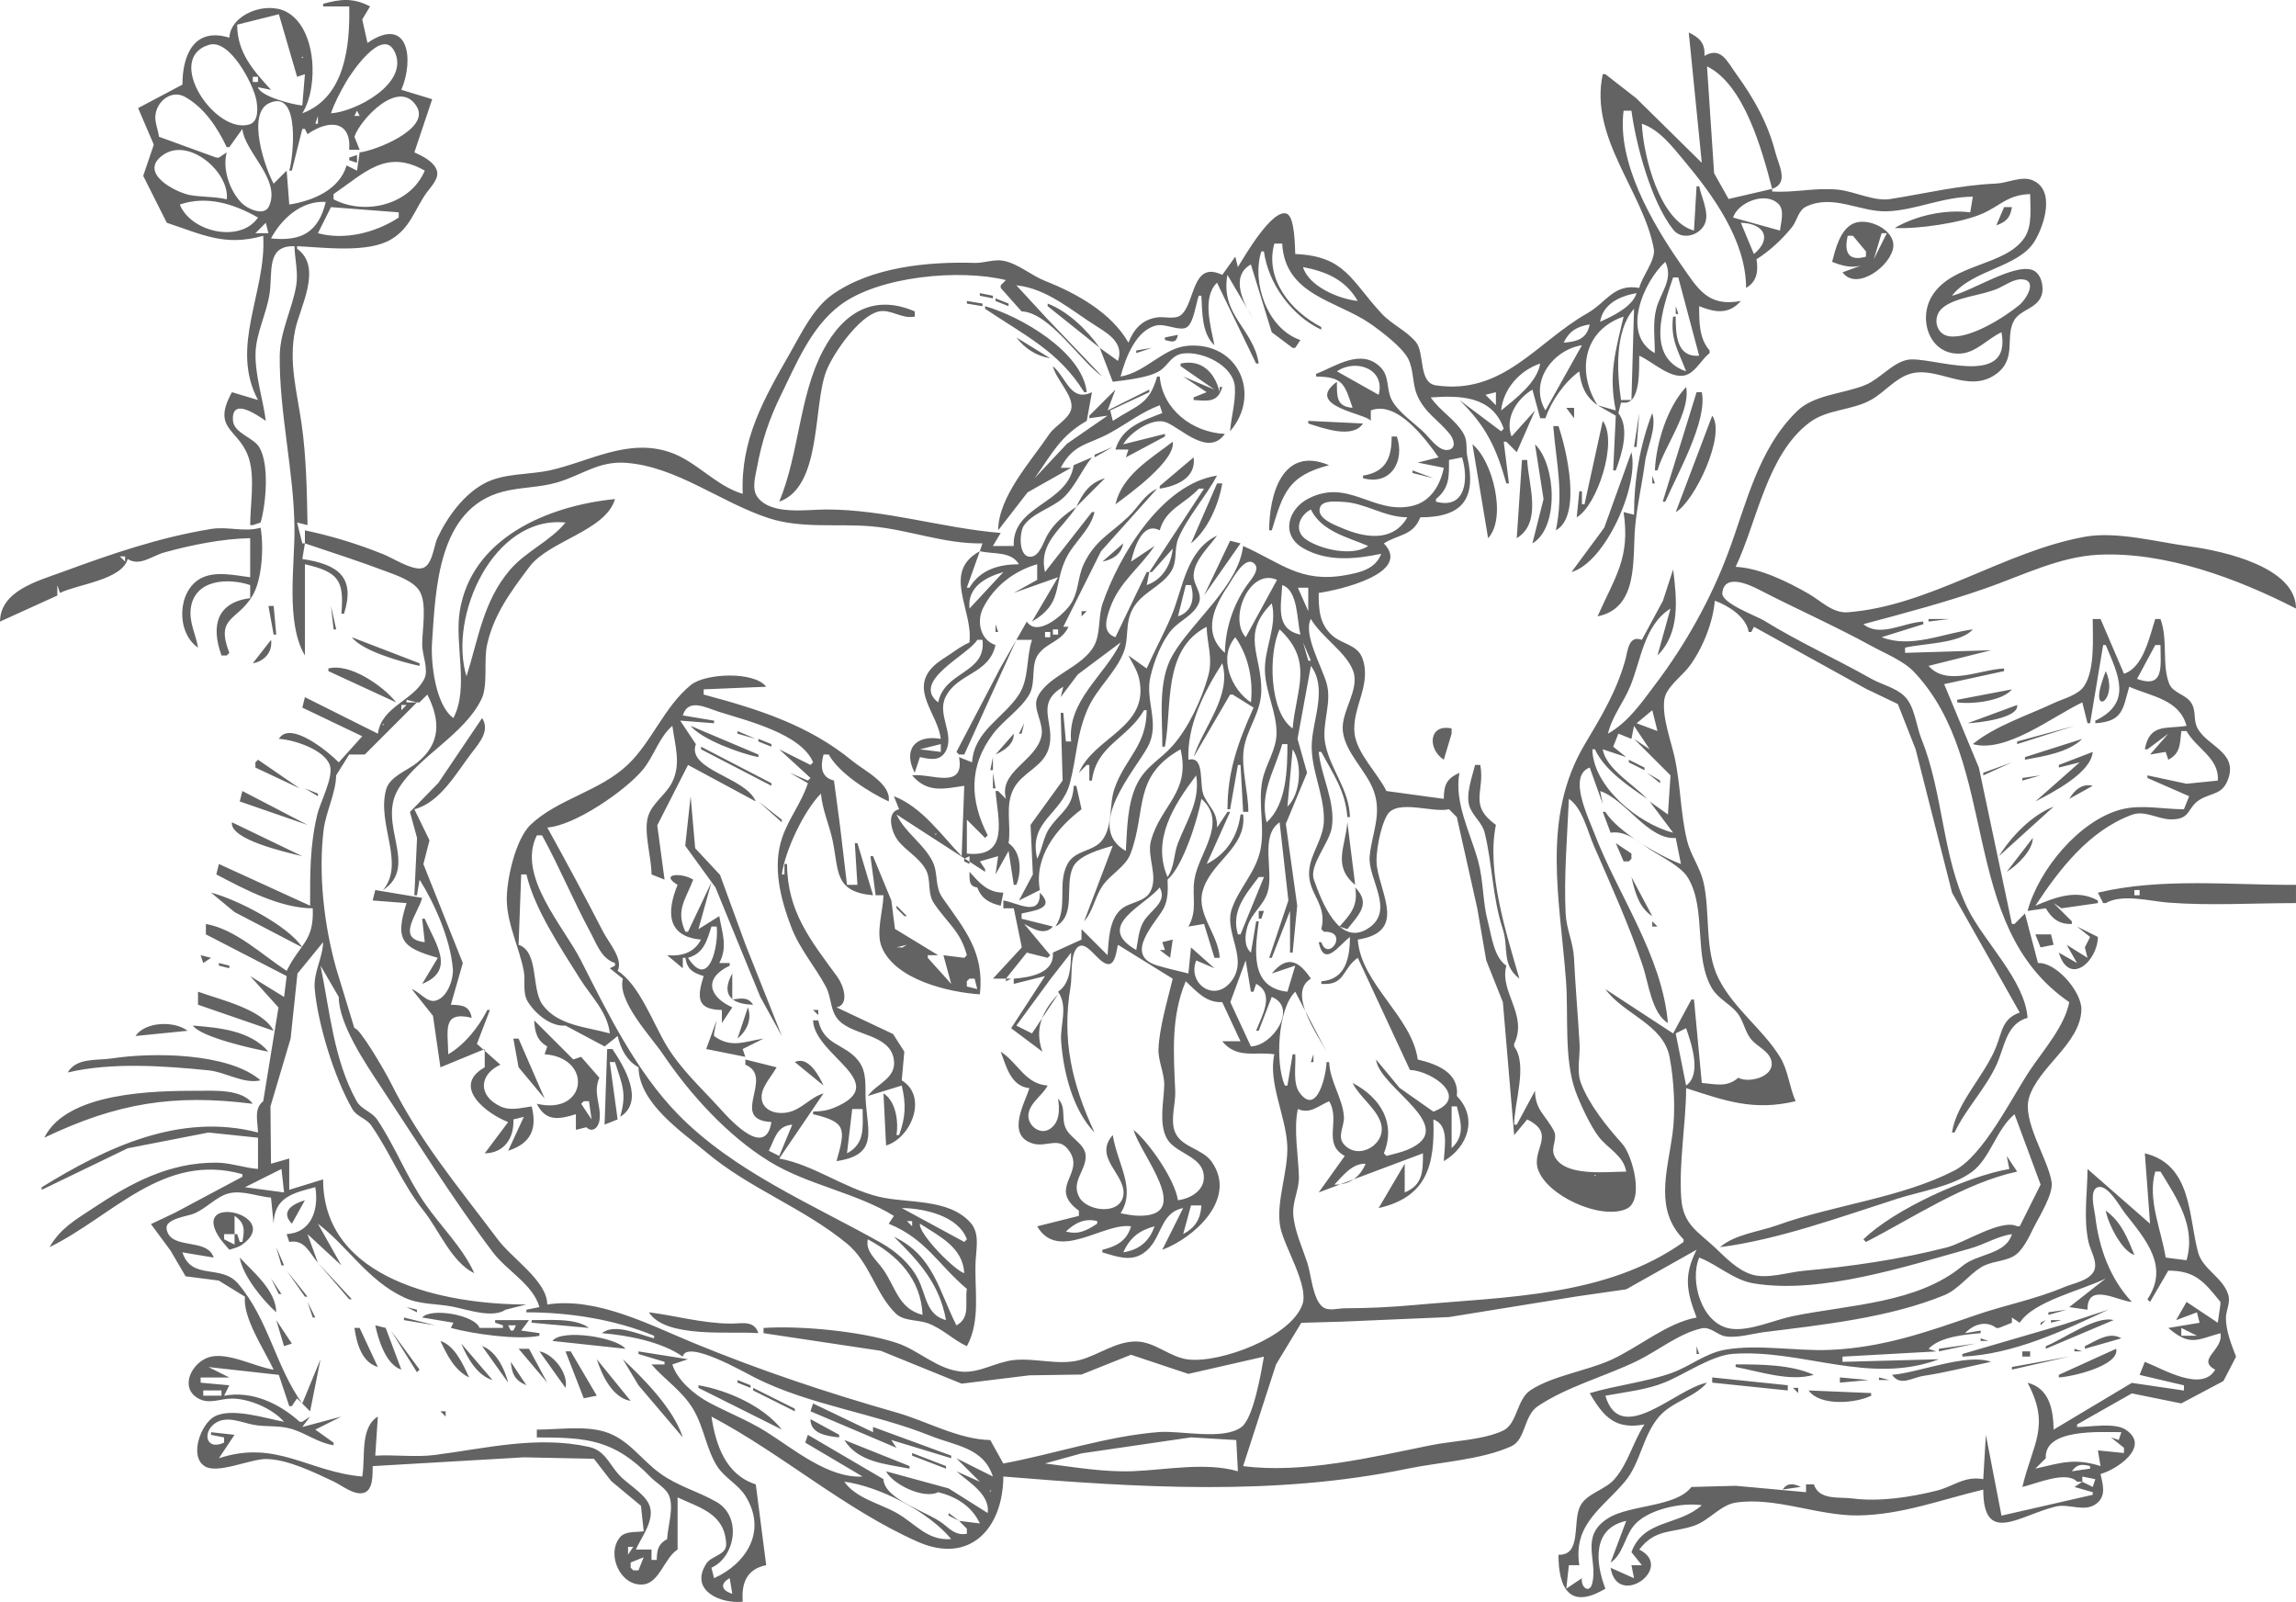 <?xml version="1.0" encoding="UTF-8" standalone="no"?>
<!-- Created with Inkscape (http://www.inkscape.org/) -->

<svg
   version="1.1"
   id="svg100"
   width="563.84"
   height="393.333"
   viewBox="0 0 563.84 393.333"
   sodipodi:docname="l1-f11-151-70-125-stein-Asinus_et_Leo_Venantes.png"
   inkscape:version="1.2.2 (b0a8486541, 2022-12-01)"
   xmlns:inkscape="http://www.inkscape.org/namespaces/inkscape"
   xmlns:sodipodi="http://sodipodi.sourceforge.net/DTD/sodipodi-0.dtd"
   xmlns:xlink="http://www.w3.org/1999/xlink"
   xmlns="http://www.w3.org/2000/svg"
   xmlns:svg="http://www.w3.org/2000/svg">
  <defs
     id="defs104" />
  <sodipodi:namedview
     id="namedview102"
     pagecolor="#ffffff"
     bordercolor="#000000"
     borderopacity="0.25"
     inkscape:showpageshadow="2"
     inkscape:pageopacity="0.0"
     inkscape:pagecheckerboard="0"
     inkscape:deskcolor="#d1d1d1"
     showgrid="false"
     inkscape:zoom="1.6348841"
     inkscape:cx="253.84062"
     inkscape:cy="200.93167"
     inkscape:window-width="1444"
     inkscape:window-height="864"
     inkscape:window-x="0"
     inkscape:window-y="0"
     inkscape:window-maximized="0"
     inkscape:current-layer="g106" />
  <g
     inkscape:groupmode="layer"
     inkscape:label="Image"
     id="g106"
     transform="translate(0,-4.824)">

    <path
       style="fill:#636363;stroke:none;stroke-width:0.64"
       d="m 79.36,5.76 v 0.64 h 6.4 C 85.956,15.901 84.818,28.723 74.24,32.64 78.301,26.19 77.795,11.686 70.331,7.73 65.273,5.049 56.635,8.345 56.32,14.08 47.812,11.45 44.801,18.129 44.8,25.6 l -10.88,5.76 3.851,8.985 -2.598,7.655 5.786,11.52 c 8.756,2.874 14.246,5.879 23.68,3.2 0.822,13.869 -8.297,27.144 -1.28,40.32 l -6.4,-1.92 c -5.246,9.487 2.113,8.881 4.283,16.662 1.325,4.751 0.197,11.066 0.197,15.978 h 0.64 l 1.92,-0.64 c 1.319,-4.534 2.193,-14.169 -0.292,-18.426 -1.453,-2.489 -6.26,-3.489 -6.495,-6.593 -0.455,-6.014 6.183,-1.185 8.067,0.059 -0.7,-5.421 -2.665,-11.156 -2.526,-16.64 0.123,-4.865 2.732,-9.782 3.451,-14.611 0.786,-5.279 -0.886,-11.876 6.115,-11.629 0.066,3.199 0.959,6.408 0.431,9.6 -0.947,5.73 -3.99,11.36 -4.052,17.28 -0.144,13.936 3.452,28.183 3.618,42.24 0.107,9.007 -2.231,23.358 2.563,31.36 v -22.4 c 8.445,1.937 9.619,4.095 8.96,12.16 h 0.64 c 2.833,-8.917 -1.327,-12.124 -10.24,-13.44 l 0.64,-3.84 c 6.684,2.257 13.219,4.339 19.84,6.838 2.593,0.979 6.786,2.355 8.302,4.851 1.928,3.172 0.616,9.658 0.66,13.272 0.029,2.384 1.595,6.031 0.56,8.202 -2.616,5.488 -10.536,6.791 -11.443,13.558 L 74.88,176 l -0.64,2.56 14.72,7.04 -5.76,6.4 c -2.614,-2.643 -12.006,-10.38 -14.72,-5.76 3.598,0.167 11.251,2.632 12.533,6.518 0.95,2.882 -2.388,9.051 -3.096,12.042 -1.859,7.849 -1.762,14.424 -1.757,22.4 l -22.4,-10.24 -0.64,2.56 c 7.004,3.692 15.709,8.298 23.68,8.32 0.352,8.196 -3.135,8.652 -6.4,15.36 -6.077,-3.969 -12.523,-10.215 -19.84,-11.52 v 2.56 l 19.84,10.24 -0.64,5.12 -8.32,-5.12 6.948,7.705 -3.748,23.015 c -2.364,1.824 -1.334,4.982 -1.28,7.68 -19.203,-4.968 -37.24,3.677 -53.12,13.44 v 0.64 l 21.12,-10.202 19.84,-3.868 12.16,1.27 v 7.68 c -3.443,-0.281 -6.769,-1.537 -10.24,-1.554 -11.702,-0.056 -21.039,5.046 -30.448,11.293 -4.274,2.838 -7.838,4.835 -10.512,9.46 15.609,-7.651 27.95,-23.375 47.36,-17.92 v 0.64 l -16.64,8.867 -5.81,2.745 4.794,6.49 3.713,6.331 8.126,1.041 6.457,3.966 c -0.604,5.149 4.822,13.156 7.04,17.92 -4.566,-0.675 -11.481,-4.531 -15.991,-3.032 -4.191,1.393 -7.197,7.439 -2.532,10.083 2.707,1.534 5.414,0.029 8.282,0.039 4.316,0.016 9.997,2.489 12.8,5.709 -4.463,-0.829 -12.945,-3.611 -17.162,-1.26 -3.18,1.773 -6.204,9.537 -2.401,12.121 3.072,2.088 11.275,-1.741 15.082,-1.727 5.313,0.021 11.899,3.293 16.64,5.515 2.028,0.95 5.087,3.517 7.486,2.765 2.311,-0.724 2.075,-4.65 2.114,-6.535 l 37.12,-2.16 17.213,0.357 4.226,5.458 7.318,6.081 0.683,6.264 c -1.882,0.307 -4.518,-0.134 -5.851,1.493 -3.426,4.182 0.163,12.164 5.793,11.551 3.948,-0.43 5.18,-6.577 8.378,-8.564 v -12.8 c 5.635,2.63 11.58,4.019 11.929,11.4 0.131,2.777 -3.613,2.897 -4.871,4.852 -4.329,6.727 3.831,9.98 8.942,9.348 -0.365,-4.525 0.956,-7.988 5.76,-8.96 l -2.56,-19.84 c -7.349,-2.347 -9.825,-9.601 -10.88,-16.64 17.32,9.124 32.609,22.699 50.56,30.694 12.794,5.699 21.013,-3.087 21.12,-15.974 32.924,2.685 66.485,4.856 99.2,-1.918 7.907,-1.637 18.177,-2.177 25.515,-5.499 3.614,-1.636 3.023,-7.501 6.545,-9.86 7.18,-4.808 16.483,-7.306 24.26,-11.051 5.049,-2.431 10.482,-6.881 16,-8.065 2.134,-0.458 3.745,1.611 5.76,1.96 2.897,0.502 6.687,-0.671 9.6,-1.034 14.293,-1.779 30.778,-3.547 44.16,-9.05 3.502,-1.441 5.815,-4.805 8.96,-6.801 2.511,-1.594 5.572,-1.382 8.07,-2.772 2.149,-1.196 3.758,-4.577 4.793,-6.711 1.372,-2.83 5.028,-8.46 4.563,-11.52 -0.864,-5.686 -7.321,-15.003 -5.527,-20.751 2.373,-7.606 12.551,-13.193 12.841,-21.491 0.154,-4.398 -6.192,-11.782 -10.66,-11.517 l -3.2,-12.16 -2.56,2.56 h -0.64 l -8.12,-38.4 -8.52,-20.48 14.72,-3.2 v -0.64 c -6.076,0.261 -14.017,4.472 -18.56,-0.64 l 15.36,-3.84 -21.12,0.64 v -1.28 c 4.44,-1.06 13.585,-0.966 16.64,-4.48 -7.422,0.959 -15.103,4.742 -22.4,1.92 l 10.24,-3.2 v -0.64 c -4.938,0.229 -10.602,3.979 -14.72,0.64 10.116,-2.704 20.19,-5.37 30.08,-8.822 8.842,-3.087 18.051,-7.734 27.52,-8.218 16.486,-0.843 34.264,5.845 48.64,13.2 -0.008,-10.134 -17.636,-14.116 -26.24,-15.274 -7.785,-1.048 -17.809,-3.754 -25.6,-2.349 -19.827,3.574 -38.107,17.009 -58.24,18.538 -3.707,0.282 -6.602,-2.826 -9.6,-4.54 -5.176,-2.959 -11.907,-6.308 -17.92,-6.616 5.315,-11.231 7.646,-27.44 18.029,-35.357 4.494,-3.428 10.44,-2.956 15.251,-5.657 3.276,-1.839 5.908,-5.285 9.6,-6.386 6.669,-1.99 14.147,4.984 20.986,0.134 5.35,-3.795 2.149,-9.174 4.536,-13.268 1.533,-2.632 5.585,-2.869 6.707,-6.083 0.703,-2.012 -0.052,-5.478 -2.243,-6.269 -4.493,-1.622 -14.907,5.208 -19.746,6.327 4.972,-6.439 16.28,-6.888 20.257,-13.327 2.355,-3.811 5.325,-12.717 -0.603,-15.078 -2.574,-1.025 -6.101,0.738 -8.774,0.859 -9.289,0.422 -17.092,2.386 -26.057,3.808 -3.94,0.625 -8.724,-1.866 -12.712,-2.298 -5.494,-0.595 -10.755,0.798 -16.271,0.435 v -0.64 c 4.228,-1.403 1.59,-5.836 0.79,-8.96 -1.822,-7.125 -5.293,-13.291 -9.578,-19.2 -2.262,-3.119 -3.762,-6.88 -7.852,-4.48 0.255,-3.035 -1.171,-4.499 -3.84,-5.76 l 3.2,32 -16.109,-15.864 -7.571,-5.896 h -0.64 c -3.382,15.61 9.977,28.852 12.535,42.88 0.502,2.755 -2.898,6.751 -3.575,9.6 -6.262,-1.106 -7.956,3.5 -12.825,6.266 -12.345,7.013 -20.593,20.049 -37.058,17.668 -4.456,-0.644 -2.705,-7.964 -4.989,-10.68 -2.33,-2.771 -5.893,-4.29 -8.351,-6.921 -7.526,-8.054 -8.934,-14.163 -21.256,-14.653 -0.084,-1.917 -0.093,-9.221 -2.132,-9.922 -3.558,-1.224 -10.302,10.449 -11.948,13.122 l -0.64,-2.56 -3.2,4.48 c -7.508,-3.596 -6.557,6.731 -10.066,9.796 -1.459,1.275 -4.155,0.374 -5.934,0.641 -3.686,0.552 -5.738,2.888 -7.04,6.202 -4.207,-7.388 -12.789,-12.118 -20.48,-15.165 -3.444,-1.364 -6.563,-4.229 -10.24,-4.94 -2.317,-0.448 -4.697,0.598 -7.04,0.525 -11.325,-0.354 -25.426,0.979 -34.992,7.813 -4.681,3.343 -7.571,9.466 -10.352,14.328 -6.484,11.336 -12.177,21.299 -11.616,34.56 -6.662,-1.96 -11.402,-8.036 -17.92,-10.232 -10.405,-3.505 -19.854,2.355 -29.44,4.462 -5.151,1.132 -11.249,0.648 -16,3.158 -5.169,2.731 -9.191,8.288 -11.629,13.491 -0.934,1.996 -1.221,7.128 -4.037,7.429 -2.577,0.276 -6.889,-2.531 -9.293,-3.498 -6.274,-2.522 -12.576,-4.451 -19.2,-5.852 v 3.2 h -0.64 l -1.28,-5.12 2.56,0.64 c -0.148,-8.279 -0.29,-16.755 -1.472,-24.96 -1.139,-7.901 -3.214,-15.049 -1.546,-23.04 1.142,-5.471 6.82,-15.363 0.458,-19.84 v -0.64 c 6.435,0.276 17.255,1.762 23.04,-1.641 4.756,-2.798 5.753,-7.234 8.716,-11.431 1.026,-1.453 3.141,-3.467 2.586,-5.431 -0.63,-2.23 -3.626,-3.684 -5.541,-4.537 l 4.378,-13.054 -7.578,-2.306 C 101.73,19.447 100.36,8.471 90.24,15.36 l -1.28,-5.76 1.92,-3.2 C 86.817,4.27 83.668,4.549 79.36,5.76 m -10.88,2.56 4.48,15.36 1.92,-0.64 -0.64,7.68 c -2.401,-0.171 -10.406,-2.3 -10.88,-4.48 l 3.2,0.64 C 62.097,22.034 58.26,17.695 58.24,10.88 L 68.48,8.32 M 117.12,12.8 l 0.64,0.64 -0.64,-0.64 m -65.737,3.016 c 5.082,-1.492 10.882,9.789 11.578,13.624 0.329,1.812 0.615,5.22 -1.699,5.929 -8.437,2.584 -21.054,-16.272 -9.879,-19.553 m 29.897,16.824 c 0.94,-2.757 2.257,-5.155 3.694,-7.68 1.172,-2.061 8.893,-13.666 11.919,-7.476 3.821,7.817 -9.746,14.852 -15.613,15.156 m -7.04,-13.867 c 0.495,0 0.102,0.319 -0.213,0.213 l 0.213,-0.213 M 422.4,18.56 l -0.64,0.64 0.64,-0.64 m 12.8,32.64 -10.705,2.475 -3.55,-6.315 -1.745,-26.24 c 9.23,4.5 13.6,20.902 16,30.08 m -371.84,-27.52 v 1.28 h -1.28 v -1.28 h 1.28 m -7.68,17.28 h 0.64 l 3.2,-4.48 c 0.574,5.757 9.54,12.398 6.54,18.996 -1.169,2.572 -5.326,0.597 -6.698,-0.788 -2.965,-2.992 -4.789,-8.421 -3.682,-12.448 l -1.92,1.28 h -0.64 l -14.08,-5.12 c -0.193,-1.664 -1.017,-3.443 -0.887,-5.118 0.281,-3.601 3.961,-6.528 7.287,-4.67 4.736,2.645 7.979,7.567 10.239,12.347 m 15.36,5.76 h 0.64 l 2.56,-10.24 h 0.64 l 0.64,1.28 c 5.397,-3.755 10.774,-3.246 10.24,3.84 h 2.56 l -1.28,-3.2 c 1.328,-4.101 10.968,-14.613 15.314,-7.402 3.375,5.599 -10.46,10.891 -14.034,11.242 l -0.64,4.48 -2.56,-1.28 c -1.799,6.007 -8.277,8.699 -14.08,9.6 l -0.64,-8.32 -3.2,3.2 c -2.081,-3.767 -6.69,-17.129 -1.134,-19.753 7.865,-3.714 5.906,13.567 4.974,16.553 m 8.96,-15.36 0.64,1.92 -0.64,-1.92 m 7.68,0.64 0.64,1.28 h -1.28 l 0.64,-1.28 m 312.96,0 c 1.149,8.524 4.88,22.414 10.287,29.237 2.186,2.758 6.789,1.339 7.861,-1.777 0.895,-2.6 -0.972,-6.31 -1.508,-8.9 h -0.64 l -0.64,10.88 c -8.431,-2.338 -12.437,-18.322 -12.8,-26.24 4.323,1.47 7.421,5.549 10.289,8.969 7.231,8.622 15.279,19.716 15.311,31.351 2.691,-1.567 3.018,-4.109 2.56,-7.04 3.276,-2.09 6.243,-4.83 8.692,-7.863 1.318,-1.632 1.519,-4.157 3.562,-5.104 6.676,-3.095 13.139,1.402 19.746,1.193 6.964,-0.22 13.729,-3.586 21.12,-3.586 l -0.64,3.84 c -6.102,-0.767 -13.179,0.723 -18.56,3.84 5.66,0.307 16.465,-1.245 21.668,-3.576 4.305,-1.928 6.14,-4.585 11.612,-4.744 0,3.351 0.583,7.721 -1.37,10.669 -4.718,7.124 -17.841,6.226 -22.772,14.409 -3.433,5.697 -0.594,14.369 6.861,14.087 3.977,-0.15 6.831,-3.686 10.24,-5.245 2.659,14.224 -17.51,5.712 -23.04,6.758 -3.694,0.698 -6.755,4.626 -10.24,6.119 -5.218,2.234 -12.68,2.353 -16.902,6.469 -9.697,9.453 -12.449,22.86 -17.045,35.054 -4.295,11.395 -10.478,22.402 -17.744,32 -3.485,4.604 -6.561,9.208 -11.668,12.16 0.954,-4.157 3.785,-7.606 5.421,-11.52 2.666,-6.375 3.402,-15.125 9.939,-19.2 l -3.2,11.52 c 5.635,-5.559 4.748,-13.936 3.84,-21.12 l -2.499,7.68 -5.181,9.6 c -3.325,-1.228 -3.425,2.678 -4.114,5.12 -2.138,7.571 -5.877,13.778 -9.875,20.48 -10.812,18.124 -6.105,38.09 -4.628,58.24 0.609,8.3 -0.519,19.031 2.286,26.877 1.103,3.087 3.761,8.778 5.777,11.34 2.305,2.929 6.086,4.627 6.714,8.502 -4.604,0 -15.37,1.425 -17.687,-3.958 -0.878,-2.041 0.952,-4.086 -0.104,-6.099 -2.015,-3.839 -4.553,-5.023 -4.609,-9.782 l -4.48,8.32 h -0.64 c 0.003,-5.389 3.405,-14.714 0,-19.2 v -0.64 c 3.459,-7.19 -3.68,-12.716 -1.92,-19.2 -3.064,-2.032 -3.652,-7.461 -4.554,-10.88 -1.274,-4.831 -1.055,-9.967 -2.348,-14.72 -1.907,-7.012 -5.96,-14.419 -4.618,-21.76 -3.189,1.483 -3.799,2.949 -3.84,6.4 l -14.08,-1.92 c -2.154,-4.345 -7.259,-9.249 -7.83,-14.08 -0.745,-6.303 4.294,-11.963 1.93,-18.5 -1.215,-3.362 -4.923,-3.437 -7.332,-5.544 -3.283,-2.87 -3.408,-6.493 -3.409,-10.516 4.776,-0.643 23.109,-4.828 16,-12.16 3.657,-2.298 7.171,-1.836 8.96,-6.4 10.623,0 13.773,-4.828 11.568,-14.72 -0.444,-1.987 0.131,-3.858 -0.906,-5.735 -1.924,-3.48 -5.844,-5.643 -8.102,-8.985 7.122,-0.503 15.105,-0.429 17.92,7.68 l -0.64,0.64 -10.24,-7.68 c 6.579,6.447 9.048,11.702 11.52,20.48 h 0.64 l -1.28,-10.24 h 0.64 l 2.56,2.56 4.48,-10.24 -5.76,6.4 c -1.677,-4.53 1.22,-9.142 5.12,-11.52 l 1.92,7.04 h 1.28 c 1.425,-4.226 4.708,-8.915 8.32,-11.52 0.478,3.679 1.415,6.089 4.48,8.32 -5.025,-7.883 -3.757,-18.307 6.4,-21.76 -2.013,8.502 -3.735,14.242 -1.92,23.04 l -4.48,-1.28 4.48,2.56 -0.64,13.44 h 0.64 c 1.483,-4.038 3.489,-10.319 0.64,-14.08 l 0.64,-2.56 h 0.64 c 4.273,0.428 3.779,-8.554 3.84,-11.52 3.265,1.373 8.31,6.479 12.093,4.488 2.075,-1.092 3.327,-3.673 5.187,-5.128 v -0.64 c -2.613,-2.991 -2.557,-7.08 -2.56,-10.88 3.876,1.547 7.234,2.129 10.24,-1.28 -8.106,1.5 -10.479,-2.872 -14.72,-8.96 -7.038,-10.102 -15.754,-25.101 -14.08,-37.76 h 1.92 m -326.613,1.067 -0.214,0.427 0.214,-0.427 m 4.053,0.213 v 1.92 h -0.64 l 0.64,-1.92 m -23.04,0.64 1.28,3.2 -1.28,-3.2 m 142.72,0.64 0.64,0.64 -0.64,-0.64 m -110.72,0.64 -0.64,0.64 0.64,-0.64 m 0.64,4.48 -0.64,0.64 0.64,-0.64 m -32,14.08 c -2.97,-0.707 -5.966,-0.508 -8.96,-1.034 -3.444,-0.605 -12.929,-5.39 -6.711,-9.829 6.375,-4.551 16.48,4.31 15.671,10.862 m 30.08,-10.24 v 0.64 l 1.92,0.64 v -1.92 l -1.92,0.64 m 18.56,3.2 c -3.557,8.4 -14.639,11.108 -22.4,7.04 v -1.28 c 7.731,-5.28 12.918,-11.15 22.4,-5.76 m -40.96,11.52 c -4.359,6.371 -16.522,3.566 -19.2,-3.2 6.652,-2.252 13.248,-0.184 19.2,3.2 m 16.64,-3.84 c -1.795,7.493 -6.035,9.743 -13.44,8.96 2.628,-4.908 7.508,-9.315 13.44,-8.96 m 357.12,7.04 -11.52,-3.2 c 1.151,-3.68 7.931,-6.507 11.127,-3.367 1.606,1.577 0.604,4.624 0.393,6.567 m -366.72,-7.04 -0.64,0.64 0.64,-0.64 m 27.52,2.56 v 1.28 c -5.581,3.677 -13.253,5.651 -19.84,3.84 l 3.2,-6.4 16.64,1.28 m 394.24,-1.28 -1.92,4.48 c 2.464,-0.865 3.43,-1.887 3.84,-4.48 h -1.92 m -42.24,13.44 c 3.695,1.458 5.956,1.69 9.6,0 l -7.04,2.56 c 3.465,4.786 12.163,-1.724 12.477,-6.399 0.276,-4.106 -6.292,-7.179 -9.806,-5.579 -3.297,1.5 -4.39,6.271 -5.231,9.419 m -384.64,-9.6 0.64,2.56 h -3.2 l 2.56,-2.56 m 365.44,7.68 -3.2,-7.68 c 5.524,0.134 7.917,3.729 3.2,7.68 m 56.32,-3.84 2.56,-1.92 -2.56,1.92 m -23.68,-1.28 -3.2,6.4 1.92,-6.4 h 1.28 m -8.32,0.64 3.2,3.84 v 1.28 c -4.392,1.251 -5.414,-1.14 -4.48,-5.12 h 1.28 m -140.16,1.92 c 0.688,12.724 13.485,13.987 21.651,19.672 2.653,1.848 7.819,5.734 9.291,8.605 1.391,2.712 0.984,6.022 2.162,8.842 1.871,4.48 5.322,6.168 8.117,9.733 0.86,1.096 1.66,3.364 -0.358,3.782 -2.249,0.465 -4.358,-2.572 -5.688,-3.925 -2.522,-2.566 -6.593,-5.144 -8.278,-8.335 -1.388,-2.628 -0.465,-5.747 -2.771,-8.043 -4.725,-4.703 -10.97,-0.238 -15.806,1.668 v 0.64 c 6.708,0.056 7.004,1.935 8.96,7.68 -4.073,-0.317 -3.837,-2.898 -3.84,-6.4 -8.223,6.031 7.214,7.775 8.32,9.6 v -2.56 c 6.406,-2.499 13.362,6.866 16.64,11.52 l -5.12,1.28 6.4,1.28 c -0.824,4.17 -3.175,8.286 -7.69,9.348 -9.562,2.248 -15.672,-6.887 -25.59,-1.773 -4.959,2.557 -6.865,8.92 -1.246,12.163 5.936,3.425 12.843,2.687 19.165,1.382 -1.412,3.778 -5.27,4.634 -8.96,5.275 -10.929,1.899 -15.686,-3.087 -24.96,-7.195 -1.088,9.78 -12.644,18.643 -17.357,26.88 -3.67,6.415 -2.424,15.244 -2.483,22.4 h 0.64 c 1.838,-9.9 -0.646,-23.798 10.24,-29.44 0.127,4.403 1.621,7.707 0.366,12.16 -1.624,5.761 -4.754,12.561 -8.746,17.08 -2.886,3.267 -6.452,4.944 -8.62,9.16 -2.513,4.888 -2.514,11.277 -2.84,16.64 -10.343,-5.871 2.269,-19.746 5.405,-25.6 3.093,-5.775 -0.777,-11.266 0.655,-17.28 0.881,-3.7 2.671,-8.487 5.176,-11.386 1.999,-2.313 5.412,-3.581 6.673,-6.534 1.059,-2.48 -1.425,-4.557 -1.251,-7.039 0.258,-3.689 3.747,-6.773 5.741,-9.6 -7.629,3.718 -8.32,12.904 -11.238,19.815 -1.787,4.23 -4.129,8.504 -6.042,12.825 l -4.48,-3.2 c 0.964,1.841 2.191,3.705 2.637,5.76 2.605,11.98 -11.028,14.144 -14.797,23.04 l 1.92,-1.92 h 0.64 v 3.84 h 0.64 c 1.108,-8.717 8.72,-10.241 12.8,-17.28 h 0.64 c -6.4e-4,8.766 -5.235,11.666 -7.882,19.2 -1.389,3.954 -0.391,9.096 -2.956,12.622 -2.189,3.01 -6.747,2.379 -8.636,5.998 -2.555,4.895 0.254,10.481 -2.927,15.3 5.254,-2.828 2.131,-9.91 4.312,-14.583 1.364,-2.923 6.891,-4.429 9.768,-5.257 l -7.04,18.56 c 2.25,-2.552 2.655,-6.135 4.68,-8.935 1.98,-2.737 5.555,-4.515 6.748,-7.73 3.972,-10.701 0.429,-18.845 12.253,-25.575 2.534,10.644 -4.848,13.635 -7.261,22.458 -1.087,3.971 1.925,8.7 -0.199,12.564 -1.381,2.513 -5.105,2.474 -7.167,4.286 -2.95,2.592 -3.004,7.599 -3.292,11.252 l -6.4,-6.4 v 2.56 l -7.04,3.2 c 0.437,5.094 -5.597,6.065 -9.6,6.4 v 1.28 l 7.68,-1.92 -8.32,12.8 7.68,5.76 c -2.007,-5.516 -0.075,-9.938 3.84,-14.08 l -6.4,9.6 -3.84,-1.92 8.447,-11.52 4.993,-6.4 c -0.071,3.435 -0.161,7.532 -3.2,9.6 2.561,3.656 0.466,8.051 0.758,12.16 0.532,7.479 2.855,16.894 8.202,22.4 -5.53,-11.877 -8.097,-22.745 -5.882,-35.84 0.416,-2.46 -0.102,-7.295 1.418,-9.285 2.354,-3.081 5.495,4.216 8.101,3.761 1.576,-0.275 1.753,-3.511 2.124,-4.716 l 13.44,8.32 c -1.235,5.126 -3.317,12.127 -3.496,17.28 -0.104,2.998 1.49,5.9 1.41,8.96 -0.104,3.942 -1.308,8.965 0.497,12.717 1.792,3.725 8.014,4.379 9.062,8.469 1.055,4.117 -2.704,6.507 -6.193,6.973 -0.731,-5.005 -6.963,-14.034 -10.88,-17.28 1.556,5.951 14.964,21.278 1.281,21.085 -1.517,-0.021 -2.996,-0.329 -4.481,-0.605 3.876,-6.077 -0.765,-11.974 -1.92,-19.2 -4.906,5.526 3.274,9.684 2.611,14.685 -0.671,5.064 -8.887,4.065 -10.816,0.605 -2.159,-3.871 1.669,-6.541 1.545,-10.171 -0.097,-2.844 -3.495,-4.227 -4.738,-6.506 -1.434,-2.63 0.13,-5.233 -2.042,-7.574 0.42,2.588 0.48,6.004 -2.17,7.553 -2.447,1.43 -5.416,-1.103 -5.096,-3.711 0.355,-2.886 3.464,-4.596 4.706,-7.042 -5.583,-0.417 -7.237,-5.561 -11.52,-8.32 1.402,3.734 2.495,8.486 7.04,8.96 -1.057,3.521 -5.77,11.427 0.677,13.545 3.731,1.227 6.831,-2.234 9.473,2.458 2.955,5.247 -5.484,8.625 2.01,14.077 v 1.28 l -10.24,2.56 c 5.108,8.834 16.266,-0.972 23.04,0 -1.011,3.567 -3.586,4.93 -7.04,5.76 v 0.64 c 3.379,0.954 6.864,2.426 10.131,0.165 4.647,-3.215 3.74,-9.836 9.709,-11.045 l -5.12,10.24 c 7.566,-2.786 18.615,-12.425 12.125,-21.624 -2.388,-3.386 -7.945,-3.518 -9.197,-7.842 -0.861,-2.975 0.376,-6.494 0.246,-9.574 -0.383,-9.089 -1.108,-18.129 2.585,-26.88 2.751,2.533 4.945,5.293 8.96,5.12 l 4.48,9.6 h -4.48 c 3.564,4.383 7.992,2.504 12.8,3.2 -1.587,6.911 2.86,15.222 3.175,22.4 0.278,6.364 -2.852,13.93 -1.729,19.949 0.916,4.908 7.107,14.413 5.441,19.091 -2.849,8.003 -20.07,14.399 -28.008,13.498 -4.522,-0.514 -8.176,-4.366 -12.8,-4.42 -5.053,-0.058 -9.338,3.423 -14.079,4.61 -5.066,1.268 -10.774,-0.604 -16.001,-0.05 -4.27,0.452 -8.464,3.242 -12.8,2.843 -6.049,-0.557 -10.461,-5.249 -16,-7.074 -8.628,-2.842 -23.672,-4.264 -32.64,-3.647 v 1.28 l 28.8,4.326 19.84,8.066 16.64,-2.044 12.8,-0.193 12.16,-4.86 14.08,4.698 18.56,-4.234 c -0.628,3.648 -2.545,15.044 -5.481,17.265 -4.452,3.368 -14.968,0.832 -20.301,1.247 -12.739,0.99 -25.662,5.389 -38.218,7.729 l -3.2,-5.76 c -7.848,-0.167 -15.564,-4.634 -23.04,-6.764 -17.087,-4.871 -33.476,-10.338 -49.92,-17.116 -10.78,-4.443 -23.766,-11.293 -35.84,-9.4 0,-5.746 -8.552,-11.189 -12.16,-16 -9.951,-13.267 -18.97,-23.859 -26.24,-38.4 -1.485,-2.97 -7.77,-13.738 -8.96,-13.44 l -4.48,-14.72 c -2.959,-10.527 -4.396,-23.086 -3.082,-33.92 0.543,-4.472 3.014,-9.057 3.082,-13.44 l 3.2,-5.12 h 3.84 l 12.8,-12.8 h -2.56 v -0.64 l 2.56,0.64 h 0.64 l 1.92,-1.92 c 3.167,6.276 3.43,11.972 -2.595,16.793 -2.379,1.903 -6.639,3.308 -7.531,6.521 -2.355,8.48 4.749,18.088 -0.755,24.686 8.937,-5.937 -1.571,-16.147 3.8,-24.902 4.876,-7.948 16.193,-13.255 20.394,-22.026 1.603,-3.347 0.504,-9.428 1.341,-13.242 1.652,-7.523 5.868,-13.147 10.404,-19.187 4.85,-6.458 18.771,-8.82 21.02,-16.643 -16.514,1.655 -35.228,9.532 -38.118,27.52 -1.325,8.242 2.328,18.819 -1.562,26.24 -4.412,-3.142 -5.588,-13.532 -5.246,-18.56 0.899,-13.19 1.408,-32.847 17.406,-37.016 4.418,-1.151 8.969,-0.963 13.44,-2.298 5.974,-1.784 10.074,-5.237 16.64,-4.789 12.526,0.854 23.293,9.713 35.2,13.594 8.052,2.624 16.949,1.295 25.142,2 9.246,0.796 17.987,4.38 27.338,4.189 l -0.64,1.92 c 3.362,0.801 7.605,-0.061 9.6,3.2 -4.988,0.045 -9.466,1.315 -12.16,5.76 h -0.64 l 3.2,-8.96 c -9.437,5.11 -1.575,14.431 -2.56,22.4 -1.652,0.735 -2.989,1.68 -4.481,2.71 -1.482,1.024 -3.101,1.91 -4.394,3.184 -5.865,5.78 1.158,11.664 1.835,17.786 -6.124,-1.082 -9.395,2.53 -6.4,8.32 l 1.28,-3.84 c 2.335,0.477 4.851,1.137 6.285,-1.359 2.388,-4.159 -2.138,-9.018 -0.008,-13.358 2.95,-6.01 10.707,-5.581 12.283,-12.803 -3.766,-1.22 -4.671,-5.838 -3.053,-9.069 2.656,-5.305 7.572,-9.119 13.293,-10.771 v 3.84 l -5.76,3.2 10.88,-3.84 -6.4,10.88 c 7.65,-4.422 5.184,-8.769 8.291,-15.36 1.947,-4.13 6.005,-7.008 7.069,-11.52 h -0.64 l -11.52,14.72 c -1.67,-7.287 4.246,-10.555 7.68,-16 -2.886,1.909 -5.453,3.979 -7.171,7.041 -0.835,1.49 -1.786,4.851 -3.776,5.17 -3.329,0.532 -3.071,-5.951 -1.942,-7.594 2.146,-3.123 6.829,-4.268 9.619,-6.779 2.867,-2.58 4.624,-6.933 7.11,-9.997 l -4.48,1.92 c -1.4,9.588 -15.162,9.78 -14.72,19.84 h -5.12 l 1.92,-3.2 c -14.513,-1.185 -28.189,-5.761 -42.88,-5.76 -4.765,0 -13.241,1.453 -16.728,-2.879 -1.622,-2.015 -0.678,-5.084 -0.257,-7.361 1.221,-6.602 2.972,-11.899 5.93,-17.92 3.776,-7.685 7.309,-16.533 14.438,-21.951 9.53,-7.243 29.535,-8.979 40.777,-6.209 l -1.28,1.28 v 0.64 l 5.12,5.76 c 6.931,0.295 14.214,12.029 19.84,16 l -13.44,-14.077 -7.68,-8.323 c 7.578,0.776 13.621,6.27 19.83,10.141 3.26,2.031 6.561,4.303 5.13,8.419 l -4.48,-3.2 3.2,8.32 c 3.187,-0.413 8.626,-0.947 11.354,-2.578 2.3,-1.375 2.934,-3.965 5.926,-4.358 4.772,-0.627 12.346,2.957 12.705,8.216 0.242,3.551 -0.906,7.335 -1.185,10.88 7.681,-8.838 2.28,-21.875 -10.24,-21.012 -6.115,0.421 -10.339,6.488 -16.64,7.572 1.178,-4.536 3.809,-11.553 8.961,-12.579 2.084,-0.415 5.679,1.531 7.302,0.482 1.719,-1.11 2.231,-5.849 2.937,-7.743 h 0.64 c 0.252,4.132 0.035,9.147 3.2,12.16 -0.865,-4.592 -3.094,-11.704 0.64,-15.36 l 9.6,19.84 h 0.64 c -1.247,-8.505 -9.505,-11.923 -7.68,-21.76 l 6.4,10.88 c -2.393,-3.683 -5.896,-10.542 -0.64,-13.44 l 5.12,16.64 5.12,3.84 h 0.64 l 1.28,-1.92 c -8.147,-2.772 -12.016,-14.139 -9.6,-21.76 h 0.64 c 1.062,7.884 6.796,15.804 14.08,19.2 v -0.64 c -7.565,-3.924 -13.923,-11.843 -11.52,-20.48 h 1.92 m 94.08,4.48 c 2.087,4.277 -1.125,7.41 -2.205,11.52 -0.912,3.468 -0.356,7.332 -0.355,10.88 -8.405,-4.611 -2.767,-17.517 2.56,-22.4 m -75.52,9.6 c -4.621,-0.474 -12.037,-3.578 -13.44,-8.32 5.739,1.114 10.374,3.06 13.44,8.32 m 78.72,-5.76 5.12,19.2 c -5.626,0.447 -5.757,-5.339 -5.76,-9.6 h -0.64 c -0.693,5.608 1.29,8.394 3.2,13.44 -10.154,-3.484 -5.623,-15.864 -3.2,-23.04 h 1.28 m 84.388,0.447 c 4.028,0.222 0.906,5.052 -0.563,6.255 -3.789,3.105 -12.12,8.399 -17.253,7.738 -3.406,-0.438 -4.223,-4.793 -1.729,-6.934 3.277,-2.812 9.887,-3.041 13.876,-4.909 1.672,-0.783 3.74,-2.257 5.668,-2.15 m -255.908,3.393 v 0.64 l 3.2,0.64 v -0.64 l -3.2,-0.64 m 161.28,0 c -1.056,3.375 -5.857,5.628 -8.96,7.04 0.696,-4.42 4.88,-6.335 8.96,-7.04 m 10.88,0 -0.64,1.28 0.64,-1.28 M 191.36,128 c 10.516,-3.738 8.237,-23.359 11.529,-32 1.656,-4.347 8.008,-13.489 12.801,-14.677 3.002,-0.744 5.742,1.903 8.95,1.237 v -1.28 c -9.857,-4.247 -17.415,-0.029 -22.513,9.6 C 196.232,102.017 196.282,116.164 191.36,128 m 53.12,-49.92 v 0.64 l 3.2,1.28 v -0.64 l -3.2,-1.28 m -7.04,0.64 v 0.64 l 3.84,0.64 v -0.64 l -3.84,-0.64 m 19.84,0.64 v 0.64 l 12.8,10.24 c -3.081,-4.374 -7.751,-8.927 -12.8,-10.88 m -15.36,0.64 v 0.64 c 9.473,6.39 18.146,10.456 24.32,20.48 h 0.64 c -1.108,-9.965 -16.21,-18.595 -24.96,-21.12 m 6.4,0 0.64,0.64 -0.64,-0.64 m 163.2,0 v 1.92 h 0.64 l -0.64,-1.92 m -10.24,0.64 -0.64,22.4 h -2.56 c -0.973,-6.618 -1.656,-16.891 3.2,-22.4 m -10.88,3.84 c -0.742,3.56 -3.023,4.202 -6.4,4.48 1.375,-2.861 3.304,-3.988 6.4,-4.48 m -104.32,3.2 v 0.64 c 1.885,0.477 2.759,0.766 3.2,-1.28 l -3.2,0.64 m -36.48,0 c 2.18,2.802 4.812,4.494 8.32,5.12 l -8.32,-5.12 m 61.44,0 3.84,3.84 -3.84,-3.84 m -32,3.2 v 0.64 l 3.84,-1.28 -3.84,0.64 m 109.44,-1.28 -8.96,16 c -4.113,-6.929 1.78,-14.879 8.96,-16 m 154.24,0.64 -0.64,1.28 0.64,-1.28 m -252.8,3.84 v 0.64 l 8.32,5.76 -7.68,-3.2 5.76,3.84 -3.2,1.28 v 0.64 c 3.512,0.248 5.952,0.689 7.04,-3.2 h -0.64 V 101.12 c -1.165,-4.76 -4.314,-8.167 -9.6,-7.04 m 88.32,0 c -0.753,4.637 -6.063,8.668 -9.6,11.52 0.548,-5.329 4.57,-9.823 9.6,-11.52 m -119.68,0.64 c 0.732,3.192 4.952,7.097 4.563,10.23 -0.321,2.585 -4.042,4.379 -5.446,6.469 -4.533,6.748 -12.482,15.277 -12.557,23.62 l 7.233,-9.332 10.687,-6.028 h -2.56 c 3.222,-5.994 6.617,-5.531 12.16,-8.584 4.278,-2.356 7.521,-4.996 12.16,-6.776 l 0.64,1.92 c -4.932,1.914 -9.883,3.463 -11.52,8.96 h 3.2 l -0.64,1.92 9.6,-5.12 v -0.64 l -10.24,2.56 c 1.557,-2.803 7.258,-6.84 10.698,-5.346 3.74,1.625 10.28,8.399 14.262,2.786 -7.921,-0.363 -15.282,-5.914 -16,-14.08 h -0.64 c -1.984,6.985 -4.797,6.924 -10.88,10.88 l -0.64,-2.56 9.6,-4.48 v -0.64 l -10.24,5.12 1.92,-5.12 -6.4,6.4 v 0.64 l 4.48,-0.64 -9.988,6.905 -7.932,8.455 c 4.287,-6.038 6.303,-10.382 12.8,-14.08 l 1.28,-7.04 c -5.254,2.515 -6.227,-3.511 -9.6,-6.4 m 80,7.04 -10.24,-5.76 c 4.7,-3.21 11.953,-0.552 10.24,5.76 m -69.12,-0.64 3.2,-2.56 -3.2,2.56 m 144.64,-1.28 c -4.625,4.887 -7.394,13.837 -7.68,20.48 h 0.64 c 1.708,-5.976 8.136,-14.226 7.04,-20.48 m -46.72,1.28 v 3.2 l -2.56,-2.56 2.56,-0.64 m 49.28,0 -8.32,26.88 h 0.64 c 2.847,-6.614 10.422,-19.841 8.96,-26.88 h -1.28 m -32,3.84 1.92,2.56 v -2.56 h -1.92 m 17.92,1.28 -1.28,8.32 h 0.64 l 0.64,-8.32 m 3.2,0 c -3.068,7.954 -4.48,16.442 -4.48,24.96 l -2.56,-0.64 c 1.658,11.277 -2.023,15.718 -6.4,25.6 10.132,-2.044 8.557,-14.039 9.211,-21.76 0.451,-5.325 1.725,-10.688 2.425,-16 0.501,-3.809 2.96,-8.39 1.804,-12.16 m 14.72,0.64 -8.96,23.68 c 4.595,-2.554 12.397,-18.96 8.96,-23.68 m -99.2,1.28 v 0.64 c 3.611,1.145 10.934,3.864 13.44,0 l -13.44,-0.64 m 72.32,0 -4.48,20.48 h -0.64 v -3.2 h -0.64 l -0.64,6.4 c 5.064,-2.929 10.193,-18.671 6.4,-23.68 m -12.16,1.28 c 0.771,9.441 2.611,16.046 0.64,25.6 6.47,-3.567 2.568,-20.042 0.64,-25.6 h -1.28 m -39.68,2.56 c -0.004,5.231 -1.395,8.703 -7.04,9.6 v 0.64 c 6.954,1.892 10.316,-4.34 8.32,-10.24 h -1.28 m -53.76,1.28 c -5.538,4.257 -12.367,8.156 -14.08,15.36 3.569,-2.598 14.825,-10.792 14.08,-15.36 m 73.6,0.64 3.84,23.04 c 4.666,-4.98 1.103,-19.133 -3.84,-23.04 m 15.36,0 2.097,13.44 -2.737,10.88 c 6.666,-3.889 5.766,-19.441 0.64,-24.32 m -108.16,2.56 v 0.64 l 4.48,-2.56 -4.48,1.92 m 131.84,-0.64 -6.681,18.56 -8.039,10.88 c 8.312,-2.34 16.664,-21.21 14.72,-29.44 m -107.52,1.28 -8.32,7.04 v 0.64 c 4.174,-0.626 9.016,-2.682 8.32,-7.68 m 65.92,0 c 1.637,5.166 1.005,12.89 -6.4,10.88 v -0.64 c 3.361,-2.77 3.2,-5.502 3.2,-9.6 l 3.2,-0.64 m -83.2,0.64 -3.84,4.48 3.84,-4.48 m 97.92,0 -1.28,19.2 c 6.41,-3.904 2.813,-13.309 2.56,-19.2 h -1.28 m -62.08,17.28 h 0.64 c 2.785,-9.167 3.944,-13.37 14.08,-16 -11.702,-4.911 -14.72,7.661 -14.72,16 m 35.2,-14.72 v 0.64 l 5.12,1.28 -5.12,-1.92 m -99.84,80.64 -1.92,-1.92 h -0.64 c 0.564,6.9 3.504,16.467 -7.04,15.36 v -8.32 l 4.48,4.48 0.64,-0.64 c -4.401,-8.612 -4.734,-16.929 1.34,-24.934 2.543,-3.352 6.84,-6.076 8.892,-9.685 1.704,-3 0.195,-7.316 2.314,-10.003 2.225,-2.819 5.597,-2.98 7.294,-6.578 h -1.28 l 9.264,-18.55 13.776,-15.37 c -3.239,1.543 -4.574,4.518 -7.1,6.922 -4.39,4.178 -8.187,5.8 -10.933,11.638 -1.592,3.384 -1.142,7.087 -3.496,10.212 -1.939,2.573 -7.966,7.673 -10.472,3.868 l -6.575,11.52 -10.705,20.48 0.64,0.64 h 1.28 l 12.8,-28.16 h 3.84 c -1.469,4.339 -0.663,9.512 -3.219,13.437 -3.808,5.851 -10.986,8.876 -11.501,16.643 l -3.2,-1.28 c 1.507,8.194 -7.134,3.875 -11.52,4.48 3.791,4.41 7.732,3.305 12.8,2.56 l -0.64,17.28 c -4.966,-5.126 -9.725,-12.06 -16.64,-14.72 l 1.28,3.2 c -3.236,0.693 -1.899,5.56 -0.32,7.627 2.008,2.628 5.22,4.16 6.898,7.235 1.338,2.453 0.285,5.69 1.955,8.178 3.408,5.076 6.484,6.764 8.107,12.8 l -0.64,0.64 -5.12,-0.64 1.92,7.04 -5.76,-6.4 v -0.64 h 2.56 l -10.62,-6.467 -0.884,-6.973 -4.497,-10.88 h -0.64 l 1.28,9.6 h 1.92 c -0.077,3.752 -1.903,9.122 -0.442,12.691 3.3,8.065 16.487,11.136 24.122,11.629 1.158,-10.372 -3.787,-15.967 -9.183,-23.69 -1.98,-2.832 -0.994,-6.046 -2.452,-8.95 -2.189,-4.362 -6.637,-6.918 -8.845,-11.521 l 21.76,14.08 v -0.64 l -1.28,-1.92 4.48,-1.28 -0.64,4.48 3.2,-5.76 1.28,8.32 h 0.64 c 1.315,-3.263 1.21,-8.056 -1.92,-10.24 0.708,-4.452 -0.968,-9.187 1.288,-13.439 2.079,-3.92 7.062,-5.217 8.5,-9.601 2.063,-6.288 -3.734,-11.038 3.652,-15.359 l -0.64,2.56 4.198,-5.575 10.522,-7.865 c -3.88,8.156 -13.139,14.269 -12.16,24.32 h -1.28 l -0.64,-7.04 h -0.64 l 0.473,16.63 -7.875,10.89 0.567,12.16 -3.405,6.4 5.12,-2.56 c -1.452,-8.216 4.089,-15.17 10.24,-19.84 l -1.28,-5.76 h -0.64 c -0.237,5.425 -3.1,6.308 -5.928,10.349 -1.523,2.177 -1.786,5.192 -3.032,7.571 -2.224,-9.346 5.969,-10.792 8.019,-18.56 1.704,-6.458 1.649,-12.287 4.527,-18.56 2.245,-4.893 6.878,-8.782 8.719,-13.711 1.324,-3.545 0.202,-6.93 2.212,-10.584 2.185,-3.973 6.895,-5.324 9.33,-9.011 1.716,-2.599 0.709,-5.592 1.864,-8.292 2.227,-5.205 6.753,-10.237 9.488,-15.363 -13.56,2.042 -24.007,19.549 -28.095,31.36 -1.105,3.194 -0.498,7.298 -2.003,10.23 -2.867,5.588 -11.457,7.37 -14.009,12.869 -1.297,2.793 1.692,6.342 0.974,9.54 -1.379,6.141 -10.541,8.622 -8.707,15.36 M 405.76,121.6 v 1.92 h 0.64 l -0.64,-1.92 m -141.44,7.68 7.04,-7.04 c -3.762,1.128 -5.424,3.586 -7.04,7.04 m 34.56,-5.76 -6.4,14.72 c 4.149,-3.339 6.799,-9.536 7.68,-14.72 h -1.28 m 96.213,1.067 0.214,0.426 -0.214,-0.426 m -99.413,0.213 -13.44,20.48 h 0.64 l 5.12,-5.76 c -0.435,4.009 -2.493,7.6 -6.4,8.96 l 0.64,-3.2 h -0.64 l -7.68,16 c -3.265,-1.149 -2.32,-4.316 -1.366,-7.04 2.295,-6.556 7.28,-9.843 10.966,-15.36 l -5.76,3.84 c 0.737,-3.178 2.726,-9.953 7.04,-7.68 1.469,-5.315 6.112,-6.423 9.6,-10.24 h 1.28 m -23.04,0.64 -3.84,5.12 3.84,-5.12 m 132.48,0 -0.64,7.04 0.64,-7.04 m -59.52,6.4 c -3.514,6.197 -10.467,5.033 -16,2.655 -1.737,-0.746 -6.289,-2.348 -5.465,-5.015 0.593,-1.914 3.978,-1.5 5.465,-1.446 5.684,0.207 10.196,3.757 16,3.805 m -23.68,-1.92 c 2.634,5.401 8.998,6.77 14.08,8.96 -3.818,2.608 -11.465,0.919 -15.166,-1.532 -3.265,-2.163 -1.75,-5.997 1.086,-7.428 m -183.04,3.2 c -3.789,4.623 -9.706,7.027 -13.645,11.629 -6.565,7.671 -7.761,16.935 -10.675,26.131 -4.516,-14.682 6.567,-39.553 24.32,-37.76 M 0,157.44 l 14.08,-6.4 v -2.56 l 0.64,1.92 c 4.504,-2.163 15.204,-3.196 16.64,-8.32 2.975,1.881 5.901,-0.756 8.96,-1.607 6.642,-1.847 14.215,-3.37 21.12,-3.513 v 9.6 c -3.773,-0.477 -8.622,-1.632 -12.159,0.278 -5.769,3.114 -6.092,13.283 -0.641,17.002 -0.557,-3.238 -2.223,-6.223 -1.797,-9.6 0.91,-7.202 9.181,-7.581 14.597,-5.76 v 3.2 c -8.193,1.064 -9.7,6.783 -7.04,14.08 h 1.28 l 0.64,-0.64 c -3.494,-9.039 2.018,-7.726 5.752,-14.147 2.35,-4.041 2.723,-12.094 1.928,-16.573 -4.184,1.147 -8.017,-0.377 -12.16,0.3 -12.729,2.077 -24.437,6.107 -36.48,10.54 C 9.27,147.48 0.09,149.857 0,157.44 m 283.52,-21.76 0.64,0.64 -0.64,-0.64 m 18.56,1.92 -6.4,13.44 8.96,-12.8 -2.56,-0.64 m -26.24,0.64 -5.12,4.48 c 2.548,-0.525 4.627,-1.794 5.12,-4.48 m -189.44,1.92 -0.64,0.64 0.64,-0.64 m -55.68,1.28 v 1.28 l -1.28,-1.28 h 1.28 m 270.08,23.68 c -5.704,-5.016 -2.586,-11.519 0.9,-16.64 0.898,-1.32 3.998,-7.414 6.324,-5.279 1.58,1.45 -0.998,4.141 -1.792,5.279 -3.433,4.922 -5.309,10.661 -5.432,16.64 m 140.16,-21.76 1.92,2.56 -1.92,-2.56 m -194.56,1.92 -8.32,8.96 c -0.554,-5.272 3.885,-7.664 8.32,-8.96 m -227.2,0.64 -0.64,0.64 0.64,-0.64 m 294.4,1.28 -7.68,14.08 c -4.269,-4.576 0.914,-17.119 7.68,-14.08 m 194.56,103.68 c -1.142,5.904 -6.288,11.702 -9.601,16.64 -4.46,6.648 -11.456,21.02 -18.585,24.692 -13.155,6.775 -29.602,8.422 -43.494,13.43 -4.454,1.605 -10.488,2.233 -14.08,5.398 14.431,-1.865 29.658,-7.463 43.52,-11.889 5.665,-1.808 13.524,-3.013 18.349,-6.607 4.527,-3.372 5.946,-10.412 10.451,-14.145 l 6.4,17.28 -5.12,10.24 h -0.64 c -3.834,-1.934 -13.03,4.105 -17.28,5.187 -11.572,2.945 -23.336,4.652 -35.2,5.741 -3.942,0.362 -8.935,2.107 -12.8,0.872 -3.434,-1.098 -6.232,-4.047 -8.774,-6.445 -4.372,-4.125 -8.024,-5.76 -8.446,-12.394 -0.567,-8.909 1.147,-17.961 1.22,-26.881 9.705,3.135 16.547,5.661 26.88,3.2 -1.553,-3.494 -1.84,-7.64 -3.849,-10.88 -4.26,-6.87 -11.324,-11.812 -15.059,-19.2 -3.573,-7.066 -1.987,-16.401 -3.752,-23.843 -0.822,-3.468 -3.146,-6.561 -4.003,-10.077 -1.642,-6.735 -1.567,-13.77 -3.066,-20.483 -0.927,-4.149 -3.075,-9.807 -2.524,-14.075 0.403,-3.121 4.438,-5.85 6.243,-8.323 3.204,-4.388 5.692,-10.561 6.17,-15.999 3.366,1.212 7.72,3.99 8.32,7.68 h 0.64 l 0.64,-1.28 27.52,15.221 7.828,3.754 4.365,11.105 8.945,35.2 16.621,29.44 c -4.22,1.452 -4.301,4.573 -5.763,8.32 -2.776,7.116 -9.698,13.666 -10.877,21.12 h 0.64 c 2.794,-5.88 7.563,-10.675 10.303,-16.64 2.001,-4.356 2.348,-10.024 7.617,-11.52 -0.668,-9.215 -10.701,-18.661 -14.732,-26.88 -6.264,-12.77 -5.935,-28.218 -11.333,-41.6 -1.299,-3.219 -1.631,-8.055 -4.209,-10.524 -2.172,-2.079 -5.544,-2.789 -8.126,-4.246 -8.641,-4.877 -17.809,-9.022 -26.24,-14.232 -1.93,-1.193 -10.564,-4.28 -10.316,-6.812 0.486,-4.963 6.775,-1.978 9.036,-0.808 9.126,4.721 18.497,8.836 27.52,13.782 3.293,1.805 7.909,3.645 10.499,6.376 21.477,22.638 10.56,62.243 38.141,81.105 M 76.16,147.84 l 1.28,1.28 -1.28,-1.28 m 216.32,0.64 c 0.938,3.273 0.298,6.524 -3.2,7.68 l 1.92,-7.68 h 1.28 m 26.88,12.16 c -6.338,-1.34 -4.689,-7.303 -4.48,-12.16 3.942,1.308 3.549,8.56 4.48,12.16 m -241.28,-11.52 0.64,0.64 -0.64,-0.64 m 243.2,0 v 5.76 l -2.56,-5.76 h 2.56 m 128,0 0.64,0.64 -0.64,-0.64 m -369.92,1.28 1.92,2.56 -1.92,-2.56 m 167.68,0.64 -1.92,3.84 1.92,-3.84 m 65.28,1.92 c 1.405,5.559 -1.875,11.076 -1.686,16.64 0.178,5.27 2.919,10.084 2.849,15.36 -0.053,4.011 -2.716,7.619 -3.483,11.52 -1.133,5.764 0.744,11.644 -0.534,17.28 -1.215,5.361 -5.156,9.117 -6.92,14.08 -2.163,6.086 4.47,12.547 -0.447,18.256 -4.177,4.85 -10.529,0.038 -8.339,-5.456 l 4.48,1.92 -5.76,-5.12 -0.64,6.4 c -2.52,-0.644 -5.248,-1.221 -7.695,-1.973 -8.492,-2.611 -0.102,-10.646 1.658,-14.093 1.072,-2.099 1.031,-4.688 0.918,-6.973 3.835,-3.372 7.401,-14.746 8.32,-19.84 6.616,5.834 -0.737,13.31 -1.725,19.84 -0.656,4.337 0.822,7.418 -1.475,11.52 l 3.84,-0.64 2.56,8.32 h 1.28 c -0.254,-5.56 -5.542,-10.554 -4.278,-16 1.747,-7.532 10.994,-10.859 10.038,-19.2 h -0.64 c -0.713,5.391 -3.416,9.672 -8.32,12.16 l 5.76,-12.8 h -0.64 l -2.56,3.84 c 0,-3.935 -1.608,-4.495 -3.2,-7.68 -1.354,-2.708 0.397,-10.019 -3.84,-8.96 -0.356,-8.44 3.804,-16.548 8.32,-23.68 2.363,8.073 -4.782,15.777 -7.04,23.04 l 8.96,-15.36 h 0.64 l 5.12,3.2 c -3.822,8.548 -6.426,15.715 -6.4,24.96 h 0.64 l 1.92,-10.88 h 0.64 l 0.64,11.52 h 1.28 c 0,-4.862 -1.787,-10.729 -1.127,-15.36 0.712,-4.998 4.244,-8.947 4.311,-14.351 0.109,-8.806 -5.117,-13.856 2.576,-21.489 m -246.4,0.64 1.28,7.04 h 0.64 l -0.64,-7.04 h -1.28 m 15.36,0 0.64,5.76 h 0.64 l -1.28,-5.76 m 16.853,1.707 0.214,0.426 -0.214,-0.426 M 265.6,154.88 v 1.28 l 1.28,-1.28 h -1.28 m 124.16,3.2 1.92,-1.92 -1.92,1.92 m 83.84,-1.28 v 0.64 l 5.12,-0.64 h -5.12 m -151.68,0 c 2.646,4.528 8.75,8.186 10.396,12.8 1.652,4.634 -3.058,9.887 -2.554,14.72 0.552,5.295 5.818,9.74 7.597,14.72 2.064,5.781 -0.46,10.348 -1.002,16 -0.535,5.576 6.426,13.405 -0.442,17.773 -7.121,4.529 -11.404,-6.759 -13.26,-12.023 -1.233,-3.497 3.8,-8.96 4.399,-12.79 0.98,-6.255 -2.605,-12.478 -3.214,-18.56 h 0.64 c 2.959,5.536 5.89,9.547 6.4,16 h 0.64 c -0.262,-7.001 -4.714,-11.435 -6.052,-17.92 -0.991,-4.806 1.634,-9.918 0.369,-14.72 -1.06,-4.024 -5.934,-12.299 -3.917,-16 m 192,0 c -6.4e-4,4.659 0.572,12.437 -2.099,16.462 -1.496,2.255 -5.157,3.106 -7.501,4.209 -6.306,2.966 -14.477,5.623 -19.84,10.049 8.1,2.322 19.71,-6.874 26.88,-10.24 l 1.28,5.12 h 0.64 l 3.2,-19.2 h 0.64 c 3.027,7.231 6.683,14.149 -2.56,18.56 v 0.64 c 6.792,-0.433 6.746,-3.45 8.32,-8.96 5.576,2.421 12.31,3.117 14.08,9.6 -5.04,0.802 -9.077,-0.64 -10.24,5.76 h 0.64 l 5.12,-3.84 -4.48,5.12 3.84,-0.64 0.64,1.92 c 3.068,-1.611 2.822,-3.91 3.2,-7.04 h 1.28 c 2.435,4.323 8.095,6.661 7.68,12.16 l -7.68,0.776 -9.6,-2.056 v 0.64 l 10.24,4.48 -1.28,3.2 c -5.013,0 -10.482,-1.229 -15.36,0.035 -10.318,2.673 -20.308,14.817 -23.04,24.925 l 4.48,-0.64 c 1.553,2.603 3.316,3.945 6.4,3.84 v -0.64 l -4.48,-4.48 1.92,1.28 8.96,-1.28 v -0.64 c -5.112,-2.812 -10.23,-0.889 -15.36,1.28 5.939,-8.989 13.143,-18.395 23.68,-22.32 3.19,-1.188 6.327,1.061 9.543,1.119 5.137,0.092 3.926,-2.981 7.3,-4.922 3.026,-1.741 5.539,-1.097 6.905,-5.237 2.127,-6.447 -5.436,-7.898 -7.673,-12.344 -1.096,-2.177 -0.063,-4.518 -1.847,-6.589 -1.428,-1.658 -4.176,-2.076 -5.044,-4.226 -1.845,-4.568 -0.256,-10.816 -2.143,-15.88 h -1.28 c -1.4,4.294 -2.931,11.955 -7.68,13.44 l -5.76,-13.44 h -1.92 m -269.44,1.28 V 160 h 0.64 l -0.64,-1.92 m 15.36,1.28 v 1.28 h -1.28 v -1.28 h 1.28 m 54.4,0 c 8.438,7.894 4.048,14.593 3.2,24.32 -5.785,-4.06 -5.982,-18.435 -3.2,-24.32 M 257.92,160 v 1.28 h -1.28 V 160 h 1.28 m -171.52,1.28 c 2.604,3.44 12.405,6.129 16.64,7.04 v -0.64 l -16.64,-6.4 m 157.867,0.213 0.426,0.214 -0.426,-0.214 m 11.52,0.214 -0.214,0.426 0.214,-0.426 M 303.36,161.28 c 3.236,4.598 4.426,10.454 3.84,16 -4.824,-3.163 -8.136,-11.06 -3.84,-16 m -236.8,0.64 -4.48,5.76 c 2.836,-0.468 4.921,-2.796 4.48,-5.76 m 174.72,0 c 0.958,8.358 -9.308,7.567 -10.88,15.36 -6.854,-5.241 7.513,-11.7 9.6,-15.36 h 1.28 m 78.72,0.64 1.92,4.48 h -0.64 l -1.28,-4.48 m 210.56,0.64 c 0,5.15 1.048,10.779 -5.76,8.32 l 4.48,-8.32 h 1.28 m -413.44,3.84 -0.64,0.64 0.64,-0.64 m -36.48,1.92 v 0.64 l 16.64,7.68 c -3.154,-4.031 -11.401,-9.743 -16.64,-8.32 m 241.28,-0.64 c 3.979,5.347 0.691,12.597 0.246,18.56 -0.49,6.562 2.986,12.566 2.954,19.2 -0.023,4.793 -3.402,8.256 -3.636,12.8 -0.282,5.478 4.564,7.95 2.996,14.08 l 0.64,0.64 c 6.374,-0.245 1.062,7.629 -0.64,2.56 h -0.64 c 1.357,6.486 5.034,0.63 7.68,-1.28 -0.042,5.13 -1.031,10.427 -7.04,10.88 v 0.64 c 6.001,0.435 5.037,-3.716 8.96,-6.4 l 12.8,27.52 c 5.478,0.254 14.875,6.832 5.76,10.24 l -8.31,-5.839 -5.77,-6.961 c 0.783,7.075 21.039,16.647 7.677,22.182 -1.626,0.673 -3.425,1.021 -5.117,1.498 l -0.64,-0.64 c 2.983,-7.324 -0.687,-13.613 -7.68,-17.28 1.729,3.47 5.63,6.063 6.874,9.625 1.839,5.266 -5.38,9.656 -9.038,5.406 -1.673,-1.944 0.178,-4.515 0.04,-6.711 -0.285,-4.553 -3.425,-8.602 -3.636,-13.44 h -0.64 c -0.008,2.751 -2.252,13.455 -6.606,7.531 -1.753,-2.385 -0.87,-6.648 -1.074,-9.451 h -0.64 l -1.28,7.68 h -0.64 c -2.368,-5.329 -1.812,-18.758 2.56,-23.04 l 7.68,14.72 c -2.296,-4.365 -9.642,-14.499 -3.84,-17.92 -2.959,-4.458 -5.825,-5.832 -9.6,-1.28 l 5.76,-1.92 -1.92,6.4 c -9.419,-0.989 -7.907,-10.566 -7.04,-17.28 h -0.64 l -1.28,7.68 c -1.721,-1.504 -1.508,-4.27 -0.865,-6.4 0.967,-3.202 3.931,-5.194 4.927,-8.33 1.654,-5.209 -2.017,-13.857 2.977,-17.27 l 2.152,19.19 -4.712,14.09 h 0.64 l 4.48,-11.52 v 10.24 h 0.64 l 1.121,-11.52 -2.797,-20.086 5.219,-12.554 -2.345,-8.32 3.281,-17.92 m 195.2,1.28 c -0.409,1.069 -0.772,2.119 -1.104,3.216 -2.369,7.82 4.232,3.766 1.104,-3.216 m -378.24,87.04 9.6,5.12 3.2,-2.56 c 0.719,3.133 2.252,6.107 5.12,7.68 0.17,8.905 10.602,15.773 16.64,20.858 10.605,8.932 23.754,13.572 34.525,22.403 5.635,4.62 6.992,12.304 11.995,17.179 1.999,1.948 5.395,1.495 7.88,2.399 3.615,1.316 6.195,4.064 9.6,5.642 3.5,-6.425 1.773,-13.993 2.159,-21.12 0.168,-3.102 1.018,-6.693 -1.329,-9.281 -5.451,-6.008 -15.546,-4.595 -22.59,-6.333 -8.374,-2.067 -16.042,-7.869 -24.32,-9.345 l 10.88,-16 c -3.294,0.954 -5.444,4.091 -8.96,4.695 -4.51,0.774 -7.882,-2.132 -5.434,-6.614 0.847,-1.551 1.991,-2.944 2.874,-4.481 l -7.68,-1.92 v 1.28 c 7.364,3.066 -4.215,13.497 6.4,14.08 -1.391,8.719 -9.371,0.297 -12.529,-3.207 -4.644,-5.153 -9.544,-9.512 -13.206,-15.535 -3.253,-5.353 -6.715,-15.025 -12.026,-18.378 1.45,-2.886 -2.183,-6.909 -3.569,-9.6 -4.454,-8.651 -8.996,-17.088 -13.711,-25.6 6.705,-0.445 19.067,-8.971 23.38,-14.092 2.852,-3.386 3.978,-7.986 7.34,-10.868 0.621,4.812 2.266,9.459 -0.179,14.08 -1.569,2.966 -4.909,5.006 -5.836,8.32 -1.056,3.779 0.894,9.965 0.894,14.08 l 3.2,1.28 -1.793,-13.331 7.553,-14.829 16.64,8.96 c -2.431,-6.002 -17.008,-7.666 -14.72,-14.08 l -3.84,-5.76 8.32,0.64 v -0.64 l -7.68,-1.28 c 1.337,-4.362 5.707,-1.889 8.96,-0.858 6.714,2.128 20.141,5.373 23.04,12.378 l -0.64,0.64 -7.68,-3.84 7.68,7.04 -0.64,0.64 -4.48,-1.92 4.48,2.56 c -1.578,4.851 -4.751,8.691 -6.342,13.44 -2.39,7.132 -0.374,14.947 2.204,21.76 2.096,5.539 5.801,9.654 8.53,14.72 1.474,2.736 0.988,6.022 3.252,8.366 3.615,3.742 12.397,3.293 13.446,9.448 0.81,4.75 -4.211,5.979 -6.37,9.066 l 8.32,-2.56 c 1.109,4.605 0.95,7.741 -0.64,12.16 h -0.64 c 0.525,-3.357 -0.157,-8.324 -3.2,-10.24 l 0.64,12.8 c 6.122,-1.82 10.378,-12.003 3.84,-16 l 0.64,-7.04 -2.763,-4.334 -13.877,-6.546 c 3.226,-0.691 1.735,-5.366 0.231,-7.431 -6.542,-8.98 -12.342,-16.009 -12.391,-27.769 h -0.64 v 2.56 h -0.64 c 0.798,-5.872 5.44,-15.688 9.6,-19.84 0.349,4.005 2.043,7.621 2.868,11.52 1.567,7.4 0.296,12.593 9.932,13.44 l -3.84,-12.8 h -0.64 l 0.64,10.24 h -2.56 l -1.743,-14.72 -1.457,-10.88 c -3.308,-0.842 -3.322,-3.562 -2.56,-6.4 h 1.28 c 2.503,4.615 9.964,9.299 14.72,11.52 0.669,-4.346 -5.996,-7.537 -8.96,-9.975 -10.737,-8.832 -23.281,-12.737 -36.48,-16.265 v -1.28 l 15.36,-0.64 c -2.925,-3.842 -14.927,-3.348 -18.5,-0.436 -6.516,5.309 -9.523,13.854 -15.447,19.528 -6.88,6.589 -17.295,8.458 -23.934,14.806 -3.697,3.535 -5.94,13.606 -5.826,18.582 0.136,5.969 3.053,11.51 4.165,17.28 0.493,2.558 -0.414,5.352 1.055,7.67 1.882,2.968 5.642,6.07 9.207,5.77 M 82.56,172.16 l 0.64,0.64 -0.64,-0.64 M 64.64,176 66.56,174.08 64.64,176 m 416,0.64 v 0.64 c 3.551,0.497 11.087,-0.29 13.44,-3.2 l -13.44,2.56 m 36.48,-1.92 -0.64,0.64 0.64,-0.64 m -417.28,3.2 -1.28,1.28 v -1.28 h 1.28 m 395.52,0 -12.16,4.48 c 2.548,-0.079 12.683,-1.239 12.16,-4.48 m -89.6,1.28 1.28,5.12 -5.12,-1.92 3.84,-3.2 m -152.747,1.067 0.214,0.426 -0.214,-0.426 m -134.613,0.853 -10.755,15.942 -6.969,7.123 1.742,6.375 -0.658,14.08 h 0.64 l 0.64,-3.84 c 3.801,6.044 7.512,14.57 8.161,21.76 0.241,2.665 -1.346,7.318 -4.337,7.973 -2.044,0.449 -3.886,-2.244 -5.744,-2.853 l 5.211,6.552 1.829,12.648 10.88,-4.48 v 4.48 c -8.342,4.691 0.552,11.48 5.76,13.44 l -5.76,7.68 c 4.67,-0.055 7.25,-3.615 7.04,-8.32 l 2.56,-0.64 -3.84,8.32 c 5.638,-1.802 7.156,-5.429 5.76,-10.88 -2.574,0.331 -5.189,1.158 -7.67,-0.006 -5.532,-2.595 -5.282,-7.808 -0.01,-10.234 l -5.76,-5.12 3.2,-8.32 h -0.64 c -2.152,4.215 -5.498,8.466 -9.6,10.88 -0.074,-5.962 -1.566,-10.693 5.76,-8.96 -0.518,-2.98 -2.362,-3.133 -5.12,-3.2 l 2.939,-10.24 -9.682,-24.294 1.501,-5.845 -3.718,-7.62 c 6.428,-1.678 10.391,-9.095 14.26,-14.08 1.902,-2.451 4.299,-5.329 2.38,-8.32 m -24.32,1.493 c 0.495,0 0.102,0.319 -0.213,0.214 l 0.213,-0.214 m 15.147,0.214 -0.214,0.426 0.214,-0.426 M 251.52,182.4 l -1.28,2.56 h 0.64 l 0.64,-2.56 m 243.84,4.48 v 0.64 l 14.08,-4.48 -14.08,3.84 m -325.76,-3.84 c 2.695,3.348 12.39,6.861 16.64,7.68 v -0.64 l -16.64,-7.04 m 8.96,0 0.64,0.64 -0.64,-0.64 m 176,8.32 1.92,-6.4 v -1.28 c -5.722,-1.203 -5.912,5.095 -1.92,7.68 m 46.72,-8.32 3.84,5.76 -3.84,-2.56 8.96,8.96 -0.64,9.6 -4.48,-3.2 5.76,7.68 c -8.624,-2.237 -19.65,-11.311 -19.84,-20.48 h 0.64 c 2.351,5.119 8.223,9.03 12.8,12.16 -3.256,-3.503 -10.104,-7.352 -10.88,-12.16 l 5.76,1.92 -3.2,-2.56 1.28,-3.2 3.2,1.28 0.64,-3.2 m 79.147,1.067 -0.214,0.426 0.214,-0.426 M 181.12,184.32 v 0.64 l 4.48,1.28 -4.48,-1.92 m 67.84,0.64 -4.48,5.12 c 2.198,-1.028 4.535,-2.513 4.48,-5.12 m 248.32,5.76 v 0.64 c 4.637,-0.874 10.587,-1.744 14.08,-5.12 l -14.08,4.48 m -311.04,-4.48 v 0.64 l 3.2,1.28 v -0.64 l -3.2,-1.28 m 44.8,1.28 v 1.92 l -5.12,-0.64 5.12,-1.28 m 85.12,0 c -6.4e-4,6.084 -0.216,14.917 -5.12,19.2 -1.734,-7.284 1.901,-12.468 3.84,-19.2 h 1.28 m -144,0.64 v 0.64 l 17.28,8.96 v -0.64 l -17.28,-8.96 m 145.28,0.64 c 2.5,3.659 1.914,11.039 -1.28,14.08 l 1.28,-14.08 m 188.16,3.84 v 0.64 l 5.12,-1.28 -10.88,9.6 c 4.31,-2.227 13.675,-7.034 14.08,-12.16 l -8.32,3.2 m -261.76,-1.92 -0.64,3.2 h 0.64 v -3.2 m 282.24,0 2.56,2.56 -2.56,-2.56 m -462.72,0.64 -0.64,0.64 v 1.28 l 10.88,5.12 -10.24,-7.04 m 125.227,0.213 0.426,0.214 -0.426,-0.214 M 400,191.36 V 192 l 3.84,1.92 v -0.64 l -3.84,-1.92 m 87.04,3.2 v 0.64 l 7.04,-3.2 -7.04,2.56 m -296.96,-1.92 0.64,0.64 -0.64,-0.64 m 172.16,0 c -0.714,2.9 -2.382,7.34 -1.346,10.24 0.847,2.368 3.091,3.909 3.703,6.4 1.924,7.828 1.873,15.757 4.451,23.68 1.524,4.685 -0.409,8.611 4.072,12.16 -3.154,-10.954 -8.13,-26.271 -5.76,-37.76 -6.849,-4.93 -2.623,-8.206 -3.84,-14.72 h -1.28 m 28.16,0.64 3.2,8.96 -0.64,-3.2 c 6.319,2.131 11.832,12.084 18.56,11.52 l 1.28,6.4 c -5.297,-1.942 -15.622,-7.985 -18.56,-12.8 h -0.64 l 1.92,5.12 c 3.652,-0.602 6.667,2.097 9.6,4.053 2.746,1.832 7.677,4.144 9.396,7.002 4.668,7.759 1.276,19.489 5.956,27.235 1.48,2.45 4.356,3.72 6.14,5.927 1.658,2.052 1.868,4.83 3.662,6.774 1.534,1.662 4.442,2.821 4.791,5.327 0.521,3.741 -5.757,5.215 -8.185,3.841 -2.821,2.444 -5.509,1.553 -8.96,1.28 l -1.92,-20.48 h -0.64 l -4.48,8.32 -16.64,-10.88 c 4.438,6.17 14.195,8.588 15.759,16.641 1.122,5.776 1.521,13.356 0.689,19.199 -1.299,9.116 -4.372,18.39 2.752,25.6 v 0.64 c -18.888,13.489 -43.72,13.445 -65.92,15.468 -5.709,0.52 -11.551,0.807 -17.28,0.814 -1.643,0.002 -3.937,0.766 -5.384,-0.303 -2.481,-1.833 -2.876,-8.062 -3.804,-10.86 -1.237,-3.732 -3.313,-8.213 -3.473,-12.16 -0.124,-3.05 1.471,-5.894 1.397,-8.96 -0.126,-5.221 -1.34,-11.597 -0.257,-16.64 2.989,1.306 4.968,-0.736 7.68,-1.92 2.894,4.785 -1.759,10.408 3.84,13.44 l -6.4,8.96 25.6,-9.6 c -6.4e-4,4.333 0.017,7.773 -4.48,9.6 v -7.04 l -6.4,10.88 c 11.844,-2.708 13.843,-10.524 13.44,-21.76 3.983,1.4 2.696,6.851 2.56,10.24 5.951,-3.515 8.428,-10.621 3.2,-16 0.644,-5.712 -4.856,-7.833 -9.6,-8.96 -1.42,-10.54 -13.958,-18.557 -14.72,-29.44 11.834,-1.847 5.804,-10.696 4.7,-17.92 -0.476,-3.114 0.889,-10.011 2.543,-12.705 2.428,-3.954 11.127,-0.417 15.157,-1.375 l 1.92,1.92 5.02,22.4 2.209,12.8 4.081,10.24 2.771,32.64 3.2,-3.84 c 7.239,3.561 1.073,7.3 2.623,12.16 2.072,6.497 15.262,12.552 21.634,9.854 4.717,-1.998 1.567,-13.276 -0.918,-16.046 -3.762,-4.192 -8.147,-9.599 -10.154,-14.938 -1.091,-2.904 -0.149,-6.559 -0.322,-9.59 -0.403,-7.048 -1.025,-14.051 -1.37,-21.12 -0.182,-3.728 -1.875,-7.123 -2.055,-10.88 -0.44,-9.159 0.406,-18.96 0.801,-28.16 3.279,2.166 4.591,7.985 6.129,11.52 4.208,9.674 8.637,19.437 12.004,29.44 1.398,4.155 2.229,11.776 6.187,14.08 -1.454,-16.654 -12.341,-31.524 -18.122,-46.72 -1.53,-4.021 -6.481,-14.006 -1.078,-16 m -146.56,1.28 v 3.84 h 0.64 l -0.64,-3.84 m 160.64,0 3.2,2.56 v -0.64 l -3.2,-1.92 m 92.16,1.28 v 0.64 l 4.48,-1.28 -4.48,0.64 M 293.76,195.2 c 1.006,6.324 -2.328,11.043 -4.486,16.64 -1.075,2.785 -0.817,5.82 -2.554,8.32 -3.919,-9.109 1.476,-17.608 7.04,-24.96 m 193.92,5.76 8.32,-4.48 -8.32,4.48 m 20.48,0 5.76,-3.2 c -2.608,-0.631 -4.479,1.039 -5.76,3.2 M 200.32,197.76 l -0.64,0.64 0.64,-0.64 m -125.44,0.64 3.2,1.92 v -0.64 l -3.2,-1.28 m -15.36,0.64 -0.64,2.56 16.64,5.76 L 59.52,199.04 m 110.08,1.28 -1.326,12.16 7.427,10.24 11.014,26.88 5.285,9.6 -8.905,-22.4 -6.278,-17.169 -6.099,-6.539 -1.119,-12.772 m 234.88,0.64 0.64,0.64 -0.64,-0.64 m 101.76,4.48 8.96,-4.48 -8.96,4.48 m -320,-3.84 5.76,5.12 v -0.64 l -5.76,-4.48 m 304.64,13.44 13.44,-12.16 c -5.38,2.07 -10.423,7.34 -13.44,12.16 m -314.24,-11.52 0.64,0.64 -0.64,-0.64 m 312.96,5.76 6.4,-5.12 -6.4,5.12 m 15.36,-3.2 -1.92,2.56 1.92,-2.56 m -448,0.64 c -0.618,4.233 13.251,7.354 17.28,8.32 l -17.28,-8.32 m 273.92,0 c -0.495,6.063 -3.692,10.773 1.92,15.36 l -1.92,-15.36 m -101.12,2.773 c 0.495,0 0.102,0.319 -0.213,0.214 l 0.213,-0.214 m -96.64,0.427 c 4.237,7.736 7.633,15.949 11.801,23.68 1.574,2.919 2.776,6.635 6.119,7.68 v 0.64 l -1.28,0.64 3.2,2.56 c -1.457,5.514 6.897,14.161 9.862,18.559 6.637,9.845 15.954,20.095 26.17,26.348 9.471,5.797 21.219,7.6 30.528,13.333 l -1.28,1.92 c 9.181,3.767 12.063,9.962 19.2,16 -0.546,3.431 0.987,7.004 -2.56,8.96 -4.402,-8.699 -5.638,-17.135 -15.36,-21.76 6.187,6.06 11.221,11.594 12.8,20.48 -4.991,-1.343 -4.803,-6.204 -6.925,-10.23 -1.981,-3.757 -5.42,-6.714 -9.075,-8.772 -16.906,-9.514 -36.087,-17.466 -49.862,-31.583 -10.221,-10.474 -17.235,-24.828 -23.791,-37.735 -4.327,-8.518 -15.804,-20.789 -10.827,-30.72 h 1.28 m 263.04,0 0.64,0.64 -0.64,-0.64 m 103.04,0.64 -6.4,8.32 c 2.51,-1.475 6.467,-5.322 6.4,-8.32 m -420.693,1.707 -0.214,0.426 0.214,-0.426 m 318.293,-0.427 1.92,4.48 h 1.28 l 0.64,-0.64 v -1.28 l -3.84,-2.56 m -319.573,3.627 -0.214,0.426 0.214,-0.426 m 160.853,-0.427 v 1.92 l -1.28,-0.64 v -0.64 l 1.28,-0.64 m 163.2,0.64 8.32,5.76 -8.32,-5.76 m -1.707,1.707 0.214,0.426 -0.214,-0.426 m -233.173,4.693 c -2.63,6.411 -2.789,12.687 5.76,13.44 -1.702,3.258 -4.818,4.144 -8.32,3.84 l 3.84,3.2 v -2.56 h 0.64 c 0.457,2.867 1.81,3.633 4.48,4.48 -1.66,5.236 -1.691,8.264 4.48,8.32 v 3.2 l 2.56,-3.84 c -5.517,-2.463 -7.355,-7.013 -0.64,-10.24 v -0.64 h -2.56 c 2.125,-3.981 0.703,-7.366 0,-11.52 l -5.12,3.2 3.2,-11.52 -5.76,12.16 h -0.64 c -2.45,-5.345 0.036,-7.823 1.92,-12.8 -2.858,-1.798 -8.385,-1.467 -3.84,1.28 m 71.68,-3.2 c 0.032,1.97 -0.19,3.575 1.92,3.84 1.04,2.753 2.954,3.834 5.76,4.48 l 0.64,-3.2 c -3.942,-0.058 -5.823,-2.386 -8.32,-5.12 m -108.8,0.64 c 2.064,8.69 8.433,18.045 13.141,25.6 2.726,4.374 6.764,8.115 7.339,13.44 -5.664,-1.608 -12.981,-1.91 -16.634,-7.225 -2.651,-3.857 -0.785,-12.899 -5.766,-14.535 l 0.64,-17.28 h 1.28 m 181.12,0.64 -5.76,14.08 h -0.64 c -1.697,-5.754 1.833,-9.702 5.12,-14.08 h 1.28 m 90.24,0 c 0.821,3.547 1.868,7.611 5.12,9.6 l -5.12,-9.6 m 10.24,1.92 1.92,1.28 -1.92,-1.28 m 104.32,1.92 1.28,2.56 h 0.64 c 4.071,-2.354 10.883,-0.463 15.36,-0.118 10.198,0.785 21.067,0.118 31.36,0.118 v -4.48 c -15.923,0.088 -33.032,-1.806 -48.64,1.92 m -230.4,-1.28 c 1.999,3.593 -2.248,5.528 -3.931,8.323 -1.245,2.068 -1.39,4.708 -1.829,7.037 -10.289,-5.917 1.914,-10.719 5.76,-15.36 m 48,0 c 0.767,4.399 -0.995,6.427 -3.84,9.6 l 1.92,0.64 c 2.767,-3.539 5.907,-6.24 1.92,-10.24 m -240.64,0.64 -0.64,2.56 8.32,0.64 c -2.899,9.066 -1.177,10.927 7.68,13.44 l -3.84,6.4 c 8.367,-3.347 3.233,-9.866 0.64,-16 h -0.64 l 0.64,5.76 c -7.191,-0.811 -1.731,-6.824 -0.64,-10.88 l -11.52,-1.92 m 433.28,0 v 1.28 h -1.28 v -1.28 h 1.28 m -473.6,0.64 5.76,4.769 16.64,8.671 c -3.434,-5.353 -16.277,-11.9 -22.4,-13.44 m 203.52,0 c 0.2,6.186 -5.564,2.426 -8.96,1.92 v 1.92 h 2.56 l 1.976,9.597 -7.096,7.683 h 4.48 l -1.28,0.64 v -0.64 l 5.12,-6.4 5.12,1.28 0.64,-0.64 -6.4,-7.68 c 2.245,1.235 5.038,2.928 7.04,0.64 l -7.68,-1.92 v -1.28 c 3.062,-0.732 8.449,-1.188 4.48,-5.12 m 253.44,1.92 -0.64,0.64 0.64,-0.64 m -288.64,1.28 v 0.64 l 1.92,1.92 h 0.64 l -2.56,-2.56 m 88.96,1.28 v 1.92 h 0.64 l 0.64,-1.92 h -1.28 m -74.88,0.64 -0.64,0.64 0.64,-0.64 m -10.88,0.64 1.28,1.28 -1.28,-1.28 m 182.4,1.28 v 1.28 h 1.28 l -1.28,-1.28 m 93.013,1.067 0.214,0.426 -0.214,-0.426 m -322.773,0.213 c 0.551,4.363 -1.788,15.829 -7.04,7.68 3.885,-1.103 4.627,-4.146 5.76,-7.68 h 1.28 m 334.08,0 3.2,2.56 -1.28,2.56 0.64,2.56 -5.12,-3.2 2.56,4.48 -4.48,-2.56 c 2.502,8.323 9.455,2.301 9.6,-3.84 l -5.12,-2.56 m -219.52,0.64 -1.28,1.92 1.28,-1.92 m 209.28,1.28 1.28,3.2 3.2,-0.64 -0.64,-2.56 h -3.84 m 6.613,1.067 0.214,0.426 -0.214,-0.426 m 2.987,-0.427 1.92,1.92 -1.92,-1.92 m -224,1.28 0.64,1.92 h -1.28 l 2.56,1.92 0.64,-4.48 -2.56,0.64 m -206.08,0 c -0.121,4.079 -2.433,7.349 -2.06,11.523 0.774,8.666 4.863,21.872 9.204,29.4 1.139,1.976 3.436,2.295 4.676,4.078 4.7,6.758 7.584,14.343 12.842,20.92 3.815,4.772 6.835,12.619 12.457,15.36 -2.826,-6.342 -8.326,-11.569 -12.224,-17.28 -4.42,-6.477 -7.265,-13.947 -11.592,-20.395 -1.368,-2.038 -3.919,-2.473 -5.119,-4.65 -5.625,-10.212 -6.526,-22.052 -8.825,-33.195 l 4.48,7.68 c -0.034,6.552 6.538,16.336 10.134,21.76 9.116,13.753 17.762,27.756 27.726,40.95 3.412,4.518 9.862,7.897 11.42,13.45 l -3.2,0.64 v 0.64 c 10.447,0.006 21.668,1.714 31.36,5.76 v 0.64 c -3.587,-0.929 -9.739,-3.82 -12.8,-1.28 6.312,0.516 14.635,2.097 19.84,5.76 0.949,-4.338 15.22,3.912 17.92,5.262 13.329,6.665 29.062,8.636 42.88,14.169 6.253,2.504 13.057,2.892 15.36,10.009 l -8.96,-4.48 5.76,5.76 -5.76,-2.56 c 3.069,2.681 8.32,5.711 7.68,10.24 l -9.6,-6.047 -15.36,-4.193 c 1.715,3.279 9.318,6.918 12.8,5.12 4.433,1.108 8.264,3.447 10.24,7.68 l -5.12,-0.64 1.92,1.92 v 1.28 c -2.617,0.37 -3.747,-0.815 -5.76,-2.436 -3.736,-3.006 -14.492,-5.926 -14.72,-11.004 l -18.56,-10.88 -0.64,1.92 14.08,8.32 c -8.406,0.493 -16.985,-6.801 -23.69,-11.001 -4.463,-2.796 -9.425,-4.712 -14.07,-7.193 -3.491,-1.865 -7.786,-5.469 -8.961,-9.326 l 3.84,-1.28 -12.16,-1.92 v 0.64 l 6.4,1.92 v 0.64 h -3.2 c 3.315,3.818 7.491,6.455 10.18,10.88 2.692,4.43 3.232,9.825 5.912,14.07 1.821,2.887 5.174,4.488 6.942,7.29 5.503,8.716 0.152,16.742 -7.674,20.24 l -0.64,-2.56 c 5.837,-2.634 7.601,-12.536 1.197,-16.186 -4.655,-2.653 -9.446,-3.801 -13.939,-7.084 -4.622,-3.376 -7.722,-8.405 -13.498,-10.138 -5.028,-1.508 -11.425,-0.512 -16.64,-0.512 v 1.92 c 12.291,0 18.985,0.497 27.946,9.755 1.359,1.404 3.691,2.642 4.494,4.459 1.309,2.964 -0.305,7.617 -0.44,10.746 -2.239,1.234 -2.48,2.638 -2.56,5.12 h -1.28 v -2.56 h -3.84 c 1.386,-3.133 5.034,-7.604 3.125,-11.312 -1.434,-2.785 -5.399,-4.832 -7.471,-7.248 -2.314,-2.698 -3.403,-5.8 -7.177,-6.634 -12.696,-2.806 -25.243,0.344 -37.757,1.969 -4.865,0.632 -9.839,-0.104 -14.72,0.185 l 0.64,-9.6 c -4.497,2.741 -2.994,10.162 -3.84,14.72 -13.265,-1.158 -21.18,-9.135 -35.2,-4.48 l 3.84,-5.76 -5.76,-0.64 v 0.64 l 3.2,0.64 v 1.28 c -4.763,2.163 -5.429,-3.092 -1.702,-5.062 2.71,-1.433 5.999,0.093 8.742,0.644 3.222,0.648 6.381,0.081 9.6,1.073 3.578,1.103 6.492,3.4 10.24,3.985 v -0.64 l -4.48,-3.2 6.4,-3.2 -9.6,2.56 1.92,-2.56 -1.92,1.28 h -0.64 c -5.059,-4.551 -11.715,-7.666 -18.56,-6.4 l 1.28,-2.56 -7.04,-0.64 v -1.28 h 7.04 l -5.12,-2.56 17.28,1.92 2.56,7.68 h 0.64 l 1.28,-1.92 3.2,3.2 2.56,-12.8 -4.48,10.88 c -6.616,-9.212 -8.23,-20.557 -15.756,-29.428 -4.178,-4.924 -11.377,-0.675 -13.684,-7.692 l 7.68,1.28 c -1.589,-5.032 -10.703,-1.676 -11.57,-7.066 -0.385,-2.39 4.942,-3.074 6.45,-3.629 3.232,-1.188 5.69,-4.324 8.96,-5.099 3.236,-0.767 6.988,0.815 10.24,1.074 l 0.64,6.4 c 0.157,-6.476 4.764,-7.539 10.24,-8.96 0.911,5.473 -0.948,11.187 -7.04,11.52 l 0.64,1.92 c 3.821,-0.64 4.826,2.501 7.04,5.12 l -2.56,-7.04 8.32,7.68 -5.76,-10.24 c 7.503,5.756 12.131,13.843 21.145,18.107 3.862,1.827 8.077,1.468 12.145,2.306 3.532,0.728 9.702,2.859 12.79,0.707 l 5.12,-1.28 c -19.919,0 -49.937,-5.974 -49.92,-30.72 l -8.32,2.56 v -7.68 l -4.48,1.28 -0.132,-14.08 4.946,-16.64 1.684,-15.975 6.301,-7.705 m 143.36,0.64 -3.2,1.92 1.92,-0.64 v -0.64 h -1.28 l 2.56,-0.64 m -173.44,2.56 0.64,1.92 1.92,-1.28 -2.56,-0.64 m 3.2,1.28 0.64,0.64 -0.64,-0.64 m 46.08,0 2.56,6.4 -2.56,-6.4 m 207.36,0 1.28,7.68 h 0.64 l 0.64,-1.92 c 4.681,2.415 1.456,7.745 0,11.52 h 0.64 l 3.2,-8.32 c 6.518,2.62 0.228,12.03 -5.12,12.16 l -5.045,-10.88 3.765,-10.24 m -252.16,0.64 v 0.64 l 2.56,0.64 v -0.64 l -2.56,-0.64 m 183.04,0 -1.92,5.12 1.92,-5.12 m -178.773,2.133 0.427,0.214 -0.427,-0.214 m 121.813,0.427 c -2.847,5.16 -0.268,7.565 5.12,7.68 -1.331,-1.995 -2.884,-1.537 -5.12,-1.28 v -6.4 m 59.52,1.28 0.64,2.56 -2.56,-0.64 v -1.28 l 0.64,-0.64 h 1.28 m -190.72,3.2 v 3.2 l 18.56,6.4 c -2.727,-5.321 -13.173,-7.642 -18.56,-9.6 m 258.56,1.28 -1.28,4.48 1.28,-4.48 m -198.4,2.56 -0.64,0.64 0.64,-0.64 m 74.88,0 -2.56,7.68 c 2.293,-1.903 3.613,-4.744 2.56,-7.68 m 16,0.64 1.28,1.28 v -1.28 h -1.28 m -68.48,2.56 c 0.147,2.826 0.65,4.948 3.2,6.4 l -0.64,1.92 c 11.958,0.867 10.401,15.093 -1.92,12.16 2.178,4.434 5.478,3.846 9.6,2.56 v 3.84 l 2.56,-0.64 c 1.494,1.498 3.076,0.036 3.265,-1.932 0.365,-3.807 -1.69,-6.333 -0.065,-10.228 l -4.48,-5.12 -1.92,0.64 -9.6,-9.6 m 44.8,0 -2.56,7.04 9.6,1.92 -0.64,-1.92 5.12,-2.56 c -4.715,0.694 -7.923,2.462 -12.16,-0.64 v -0.64 l 0.64,-3.2 m 23.68,0 c 0.282,8.682 19.791,15.436 5.117,21.476 -1.715,0.706 -3.284,0.879 -5.117,0.924 v 0.64 c 8.175,1.948 8.036,3.539 5.76,11.52 10.159,-1.501 7.702,-7.002 7.176,-14.72 -0.233,-3.422 0.49,-7.069 -1.882,-10.02 -3.361,-4.181 -8.425,-3.622 -9.774,-9.82 h -1.28 m -166.4,3.84 12.8,-1.28 c -3.266,-2.487 -10.354,-2.29 -12.8,1.28 m 14.08,-2.56 c 2.015,2.852 14.808,5.731 18.56,6.4 -4.462,-5.206 -12.132,-5.892 -18.56,-6.4 m 366.72,0.64 c 1.271,3.747 3.906,11.32 0,14.08 l -2.56,-12.8 2.56,-1.28 m -387.2,2.56 3.84,-0.64 -3.84,0.64 m 106.24,-1.28 -0.64,0.64 0.64,-0.64 m -7.04,1.28 1.28,7.04 6.4,7.68 -6.4,-14.72 h -1.28 m 69.12,1.28 1.28,2.56 -1.28,-2.56 m 158.293,0.427 0.214,0.426 -0.214,-0.426 m -204.373,0.853 -0.64,18.56 3.2,-1.28 -1.92,-14.08 h 1.28 c 1.771,5.608 2.946,7.586 1.28,13.44 6.113,-3.816 0.973,-12.348 -1.92,-16.64 h -1.28 m 168.96,0 0.64,0.64 -0.64,-0.64 m -301.44,5.76 c 10.74,-2.557 23.659,-1.62 34.56,-0.531 4.25,0.424 8.691,3.443 12.8,2.451 -7.917,-6.811 -26.554,-6.897 -36.48,-5.382 -3.77,0.575 -8.728,-0.234 -10.88,3.462 m 235.52,-2.56 2.56,-1.92 -2.56,1.92 m 70.4,-1.92 -0.64,1.92 h 0.64 v -1.92 m -127.36,1.92 7.04,5.76 c -1.156,-2.577 -3.79,-7.317 -7.04,-5.76 m -162.347,3.627 0.213,0.426 -0.213,-0.426 m 2.773,-0.214 0.427,0.214 -0.427,-0.214 m 108.8,0.854 -0.214,0.426 0.214,-0.426 M 10.88,284.16 c 17.75,-8.491 31.716,-10.796 51.2,-8.32 -2.698,-3.663 -9.326,-3.2 -13.44,-3.2 -10.639,-6.4e-4 -32.23,0.269 -37.76,11.52 m 133.76,-8.96 0.64,4.48 -2.56,-3.84 0.64,-0.64 h 1.28 m 213.12,1.28 c 1.035,3.912 2.022,7.188 -1.28,10.24 v -10.24 h 1.28 m -145.92,0.64 c 0,4.538 0.668,8.463 -3.84,10.88 l 1.28,-10.88 h 2.56 m -209.493,3.413 0.427,0.214 -0.427,-0.214 m 192.213,0.427 -3.2,7.68 -2.56,-1.28 c 1.546,-3.057 1.956,-6.097 5.76,-6.4 m 332.16,7.04 1.28,17.28 -15.36,-13.44 c -0.017,6.108 -1.046,11.815 0.24,17.92 0.46,2.18 2.579,5.279 1.176,7.43 -1.425,2.185 -4.94,2.717 -7.176,3.663 -7.155,3.028 -14.495,4.377 -21.76,6.892 -12.031,4.164 -22.87,7.98 -35.84,8.516 -8.258,0.341 -17.482,-1.463 -25.6,-0.05 -5.005,0.871 -8.79,4.216 -13.44,5.809 -6.448,2.209 -13.372,2.931 -19.84,4.86 3.498,6.051 6.436,8.98 13.44,7.68 -2.834,4.305 -3.926,9.446 -7.34,13.412 -2.279,2.648 -6.767,3.499 -8.383,6.513 -2.074,3.867 0.451,12.264 -5.397,12.075 0,8.187 2.738,13.592 11.52,8.32 -2.467,-6.403 -3.256,-14.808 5.12,-16.64 l -3.84,10.24 c 3.003,-1.984 3.406,-6.108 5.56,-8.891 3.199,-4.134 11.91,-5.971 16.84,-5.189 -5.766,5.139 -14.303,3.409 -17.28,11.52 l 2.56,3.2 h -2.56 l 0.64,3.2 -5.76,-2.56 c 1.656,10.177 15.896,-0.01 7.04,-4.48 3.992,-5.215 7.997,-3.976 13.497,-5.861 3.63,-1.245 6.471,-5.096 10.186,-5.661 9.743,-1.482 20.25,3.296 30.134,3.145 10.726,-0.164 20.46,-3.919 30.663,-6.342 0,13.9 8.975,6.236 17.895,4.141 3.24,-0.76 7.136,1.567 10.01,-0.776 2.336,-1.905 1.442,-4.713 0.895,-7.205 3.64,-0.917 12.538,-6.63 6.196,-10.862 -2.727,-1.82 -8.776,-0.658 -11.956,-0.658 v -0.64 l 13.443,-7.62 12.132,2.461 10.356,-5.489 3.109,-5.992 c -1.123,-2.916 -2.428,-6.151 -2.488,-9.329 -0.04,-2.106 1.253,-3.903 0.528,-6.031 -1.434,-4.206 -6.227,-6.111 -7.362,-10.241 -2.381,-8.664 -1.429,-21.527 -13.078,-24.319 m -33.92,0.64 0.64,3.2 c -10.357,1.783 -28.331,9.928 -35.84,17.28 l 0.64,0.64 c 11.687,-6.004 24.212,-14.475 37.12,-17.28 l -2.56,-3.84 m -157.44,1.92 c -1.457,3.359 -3.975,5.201 -7.68,5.12 2.184,-2.257 4.374,-5.249 7.68,-5.12 m -266.24,1.28 0.64,5.76 -9.6,-1.28 8.96,-4.48 m 461.44,0.64 c 4.075,6.604 8.762,13.541 6.4,21.76 l -5.12,-0.64 c -1.043,-6.661 -4.554,-14.308 -2.56,-21.12 h 1.28 m -138.88,0.853 c 0.495,0 0.102,0.319 -0.213,0.214 l 0.213,-0.214 m -4.053,2.134 -0.214,0.426 0.214,-0.426 m 4.693,0.853 -1.92,-1.28 1.92,1.28 m 135.04,27.52 0.64,0.64 4.48,-7.68 c 6.618,0.004 8.786,2.701 12.8,7.68 v 0.64 l -0.64,4.48 -7.68,-5.12 -2.56,4.48 5.12,-1.92 0.64,2.56 -7.68,1.28 c 5.34,4.536 6.962,2.906 12.8,1.28 0.862,4.143 -6.032,6.417 -1.28,8.96 -3.3,5.649 -12.847,-0.211 -17.28,-1.92 l -1.28,3.2 10.88,2.56 v 1.28 l -12.8,-1.881 -19.2,11.481 c -0.099,-4.979 -1.034,-10.12 -6.4,-11.52 5.695,10.736 1.272,14.855 -1.28,25.6 3.272,-0.75 10.864,-4.113 13.44,-1.28 h 0.64 0.64 v -1.28 l 3.2,0.64 -0.64,1.92 -2.56,-1.28 -1.92,1.28 4.48,1.28 v 0.64 l -22.4,5.12 -3.84,-19.84 -0.64,10.88 c -4.732,-0.836 -7.159,1.755 -11.52,2.845 -6.264,1.567 -14.021,2.753 -20.48,1.906 -3.452,-0.452 -8.291,0.511 -9.6,-3.471 h -1.92 v 1.92 l -17.28,-1.569 -10.88,0.289 c -3.812,5.03 -15.084,4.282 -20.468,7.683 -7.02,4.435 -2.48,10.21 -3.855,15.899 -0.673,2.786 -2.897,1.022 -2.557,-1.182 l -3.84,2.56 0.64,-5.76 h 2.56 c -1.581,-10.113 5.744,-13.997 11.252,-20.589 3.786,-4.53 4.291,-11.152 8.286,-15.825 3.25,-3.802 8.63,-4.674 11.821,-8.387 -7.487,1.331 -21.184,15.904 -24.96,3.2 4.874,-0.918 10.102,-1.425 14.72,-3.327 4.87,-2.006 11.41,-6.588 16.64,-6.957 17.082,-1.206 33.48,7.748 50.56,1.324 l -23.68,0.64 v -1.28 l 23.04,-1.28 -1.92,-0.64 c 2.826,-2.968 8.803,-3.491 12.8,-3.84 v -0.64 l -3.84,0.64 c 2.058,-2.157 5.156,-3.22 7.68,-1.28 h 0.64 l 3.2,-1.28 v -1.28 l 1.92,1.28 c 3.398,-5.364 15.443,-7.991 21.12,-10.88 l -8.96,7.04 4.48,0.64 c -0.111,-6.944 7.668,-2.045 10.88,-1.92 -5.411,-5.782 -8.081,-13.347 -8.991,-21.12 -0.178,-1.515 -1.628,-6.673 0.849,-7.091 2.424,-0.408 5.235,4.874 6.476,6.451 5.121,6.508 10.904,13.043 5.507,21.12 m -133.12,-27.52 -0.64,0.64 0.64,-0.64 m -322.56,8.96 3.2,-5.76 c -3.049,0.909 -6.109,2.789 -3.2,5.76 m 208,-5.12 0.64,0.64 -0.64,-0.64 m 15.36,0.64 c -0.227,3.379 -1.497,5.417 -4.48,7.04 l 1.92,-7.04 h 2.56 m -238.72,10.88 c 1.054,-0.332 2.2,-0.591 3.121,-1.24 10.199,-7.19 -12.427,-12.769 -5.777,-2.071 0.736,1.184 1.775,2.236 2.656,3.311 m 181.12,-2.56 -0.64,0.64 -15.36,-8.32 c 5.505,0.049 13.951,1.932 16,7.68 m -199.68,-7.04 0.64,0.64 -0.64,-0.64 m 479.36,0 c 0.513,3.084 3.956,9.981 7.04,10.88 -1.736,-4.23 -3.226,-8.129 -7.04,-10.88 m -459.52,1.28 c 2.625,1.79 2.459,3.441 1.92,6.4 h -0.64 l -0.64,-1.92 h -0.64 v 2.56 l -2.56,-1.28 v -1.28 h 2.56 v -4.48 m 163.2,0 1.28,1.92 -1.28,-1.92 m -7.68,0.64 6.4,4.48 -6.4,-4.48 m 56.32,0.64 v 0.64 c -2.611,1.699 -4.58,2.762 -7.68,1.92 2.281,-2.133 4.577,-3.316 7.68,-2.56 m -45.44,0 v 1.28 l -1.28,-1.28 h 1.28 m 1.92,0.64 c 4.799,3.117 10.531,5.788 10.88,12.16 -2.492,-0.767 -11.405,-9.87 -10.88,-12.16 m 57.6,0.64 c -1.274,3.743 -3.798,5.783 -7.68,6.4 1.658,-3.615 3.906,-5.37 7.68,-6.4 m 171.307,2.133 0.426,0.214 -0.426,-0.214 m 39.253,-0.213 c -1.503,5.066 -8.424,4.726 -12.16,7.824 -11.069,9.178 -27.72,9.489 -41.6,12.303 -4.569,0.927 -10.71,3.807 -15.36,3.084 -7.108,-1.103 -10.097,-11.745 -7.68,-17.452 4.598,1.768 8.401,5.523 13.44,6.353 16.38,2.695 37.433,-4.223 53.12,-8.586 3.54,-0.984 6.563,-2.976 10.24,-3.527 m -280.96,1.28 c 7.43,3.974 13.039,9.798 13.44,18.56 -6.094,-1.592 -6.587,-7.019 -9.93,-11.52 -1.589,-2.14 -4.16,-4.214 -3.51,-7.04 m -145.28,1.92 1.28,4.48 h 0.64 l -1.92,-4.48 m 348.8,0.64 c -3.171,6.273 -2.511,10.129 0,16.64 -7.319,1.321 -14.313,7.399 -21.12,10.454 -5.94,2.666 -14.426,3.903 -19.706,7.426 -3.373,2.25 -3.165,8.223 -6.71,9.896 -4.927,2.325 -12.365,2.497 -17.744,3.587 -14.266,2.89 -31.53,7.041 -46.08,5.117 l 8.084,-24.96 6.204,-10.221 10.032,-0.285 26.24,-1.123 31.36,-5.069 12.16,-1.747 17.28,-9.716 m -353.707,1.067 0.213,0.426 -0.213,-0.426 m 9.387,0.213 3.84,6.4 -3.84,-6.4 m -13.44,0.64 c 0.652,4.35 5.66,10.509 8.96,13.44 -0.083,-5.353 -5.538,-9.754 -8.96,-13.44 m 19.2,1.28 7.68,8.96 h 0.64 l -8.32,-8.96 m -7.68,1.92 4.48,6.4 h 0.64 l -5.12,-6.4 m -4.48,0.64 0.64,0.64 -0.64,-0.64 m 0.64,1.28 1.92,3.84 h 0.64 l -2.56,-3.84 m 20.48,1.28 4.48,5.76 -4.48,-5.76 m 140.16,0.64 0.64,0.64 -0.64,-0.64 m -145.92,3.2 1.28,1.92 -1.28,-1.92 m -5.76,0.64 1.28,3.84 h 0.64 l -1.92,-3.84 m 346.453,1.067 0.214,0.426 -0.214,-0.426 m -349.653,0.213 0.64,0.64 -0.64,-0.64 m 27.52,0 2.56,1.28 v -0.64 l -2.56,-0.64 m 403.2,1.28 v 0.64 l 4.48,-1.28 -4.48,0.64 m -21.12,10.24 v 0.64 c 12.464,-0.536 24.764,-6.319 35.84,-11.52 l -10.88,3.584 -24.96,7.296 m -398.72,-10.24 2.56,3.84 -2.56,-3.84 m 20.48,1.28 7.68,1.28 -0.64,1.28 c 5.388,1.462 16.456,3.055 21.76,1.92 v -0.64 l -4.48,-0.64 1.92,-2.56 h -8.32 v 0.64 l 1.92,0.64 v 0.64 h -5.76 c -1.039,-3.132 -11.866,-5.08 -14.08,-2.56 m 55.68,-1.28 c 4.103,6.512 20.228,4.577 26.88,5.12 -1.082,-3.258 -4.022,-2.32 -6.922,-2.345 -6.749,-0.058 -13.305,-1.916 -19.958,-2.775 m 348.8,0 0.64,0.64 -0.64,-0.64 m -7.893,0.853 0.426,0.214 -0.426,-0.214 m -401.067,0.427 v 0.64 l 7.68,1.28 -7.68,-1.92 m 102.4,0 0.64,0.64 -0.64,-0.64 m 295.68,0 0.64,0.64 -0.64,-0.64 m 6.4,0.64 v 0.64 l 2.56,-0.64 h -2.56 m -1.28,6.4 v 0.64 l 16.64,-7.04 c -4.305,-1.181 -12.398,4.754 -16.64,6.4 m -434.56,-6.4 1.92,6.4 1.92,-0.64 -3.84,-5.76 m 5.12,0 3.2,5.76 -3.2,-5.76 m 5.12,0 3.2,4.48 -3.2,-4.48 m 52.48,0 v 0.64 l 14.08,1.28 c -3.35,-2.538 -9.942,-1.868 -14.08,-1.92 m 371.84,0 -1.28,0.64 v 0.64 l 1.28,-1.28 m -387.2,0.64 -0.64,0.64 0.64,-0.64 m -23.04,0.64 c 0.773,3.61 2.639,9.666 6.4,10.88 l -3.84,-10.24 -2.56,-0.64 m 34.56,0 -0.64,1.28 h -0.64 l -0.64,-1.28 h 1.92 m 417.28,0 -0.64,0.64 0.64,-0.64 m -456.96,0.64 c 0.568,3.792 1.762,8.413 5.76,9.6 l -4.48,-9.6 h -1.28 m 407.68,0 0.64,0.64 -0.64,-0.64 m 44.8,1.92 h -3.84 v -1.92 l 3.84,1.92 m -443.52,-1.28 6.4,10.24 0.64,-0.64 -7.04,-9.6 m 396.8,0 0.64,0.64 -0.64,-0.64 m -357.12,2.56 17.92,1.92 c -2.148,-2.822 -15.713,-4.951 -17.92,-1.92 m 376.32,1.28 v 0.64 l 8.96,-2.56 c -2.925,-1.783 -6.173,0.595 -8.96,1.92 m -25.6,-1.92 v 0.64 h 1.92 l -1.92,-0.64 m -378.24,0.64 c 1.628,3.482 3.491,7.225 7.04,8.96 -1.403,-3.168 -3.596,-7.883 -7.04,-8.96 m 368,1.92 v 0.64 l 8.96,-1.92 -8.96,1.28 m -362.88,-1.28 c 1.472,3.5 3.884,7.843 7.68,8.96 l -7.68,-8.96 m 5.12,0.64 6.4,8.96 c -0.84,-3.336 -2.983,-7.804 -6.4,-8.96 m 3.84,0 2.56,3.2 -2.56,-3.2 m 294.4,0 v 1.92 h 0.64 l -0.64,-1.92 m -311.68,0.64 3.84,6.4 -3.84,-6.4 m 22.4,0 7.04,8.32 -4.48,-8.32 h -2.56 m 373.12,0 0.64,0.64 -0.64,-0.64 m 8.96,0 v 0.64 h 1.92 l -1.92,-0.64 m 10.24,0 -14.08,6.4 v 0.64 c 3.17,-0.138 15.034,-2.897 14.08,-7.04 m -387.2,0.64 6.4,8.96 c 0.811,-3.468 -3.004,-8.378 -6.4,-8.96 m 6.4,0 4.48,11.52 3.2,-0.64 -6.4,-10.88 h -1.28 m 357.76,0 v 1.28 h 1.92 v -1.28 h -1.92 m -2.56,3.84 v 0.64 l 14.08,-3.2 -14.08,2.56 m -347.52,-1.92 c 1.263,3.965 3.898,9.541 8.32,10.24 l -8.32,-10.24 m 6.4,0 3.838,6.4 10.882,12.8 c -2.204,-6.904 -9.492,-14.314 -14.72,-19.2 m 311.68,3.84 c 2.076,2.9 4.826,0.708 7.68,0.268 5.753,-0.889 10.832,-2.221 16.64,-3.468 -6.04,-2.166 -17.713,2.678 -24.32,3.2 m -339.2,-3.2 c 0.273,2.996 1.01,4.57 3.84,5.76 l -3.84,-5.76 m 300.8,0.64 v 0.64 c 5.911,1.101 13.299,3.66 19.2,1.92 -5.682,-2.55 -13.061,-2.56 -19.2,-2.56 m 93.653,1.067 0.214,0.426 -0.214,-0.426 m -345.813,0.853 5.12,1.92 -5.12,-1.92 m 317.44,-0.64 0.64,0.64 -0.64,-0.64 m -45.44,1.28 0.64,0.64 -0.64,-0.64 m -25.6,0.64 v 1.28 l 18.56,1.92 v -1.28 l -18.56,-1.92 m 31.36,0 v 1.28 l 7.04,-0.64 -7.04,-0.64 m 9.6,0 v 0.64 h 2.56 l -2.56,-0.64 m -280.32,0.64 v 0.64 l 3.2,1.28 v -0.64 l -3.2,-1.28 m 332.16,0.64 0.64,0.64 -0.64,-0.64 m -341.76,0.64 v 0.64 l 20.48,10.24 c -4.525,-5.78 -13.358,-9.669 -20.48,-10.88 m 13.44,0.64 v 0.64 l 10.24,5.12 v -0.64 l -10.24,-5.12 m 255.36,0 1.28,1.28 v -1.28 h -1.28 m -385.92,0.64 v 1.28 h -4.48 v -1.28 h 4.48 m 389.76,0 c 2.767,3.916 11.562,3.186 15.36,1.28 v -0.64 l -15.36,-0.64 m -244.48,3.2 -0.64,1.92 21.12,8.96 -1.28,-1.92 14.72,4.48 v -0.64 l -19.2,-7.04 v 1.28 l -14.72,-7.04 m -91.52,1.92 1.28,1.28 v -1.28 h -1.28 m 90.88,1.92 c -0.058,3.58 4.025,4.18 7.04,4.48 v -0.64 l -7.04,-3.84 m -126.72,0.64 -0.64,0.64 0.64,-0.64 m 448.64,2.56 -0.64,1.92 -1.92,-0.64 3.2,2.56 v 1.28 l -6.4,-0.64 0.64,3.84 c -6.387,-1.999 -9.556,-0.837 -16,0.64 l 2.56,-2.56 c -0.421,-7.334 13.276,-6.396 18.56,-6.4 m -216.96,9.6 c -7.873,-2.273 -17.529,-0.365 -25.6,-0.025 -7.177,0.303 -14.659,-0.998 -21.76,-1.895 l 8.96,-2.471 26.88,-3.929 11.124,0.658 0.396,7.662 m -96.64,-7.68 c 3.363,5.502 10.346,5.921 16,7.04 v -0.64 l -16,-6.4 m 305.92,0.64 1.92,1.92 -1.92,-1.92 m -289.28,2.56 v 0.64 l 8.32,3.2 v -0.64 l -8.32,-3.2 m 289.28,3.2 v 0.64 l -4.48,0.64 c 1.262,-1.782 2.42,-1.784 4.48,-1.28 m -279.68,17.92 c -5.91,0.492 -8.798,-3.833 -13.465,-6.44 -4.065,-2.27 -10.097,-3.659 -12.775,-7.64 8.608,1.16 20.684,7.357 26.24,14.08 m 204.16,-12.16 4.48,-0.64 c -1.848,-0.862 -3.236,-1.069 -4.48,0.64 m 28.16,-1.28 0.64,0.64 -0.64,-0.64 m 1.707,0.853 0.426,0.214 -0.426,-0.214 m -224.427,0.64 c 0.495,0 0.102,0.319 -0.213,0.214 l 0.213,-0.214 m -13.44,3.627 0.64,0.64 -0.64,-0.64 m 3.2,1.92 v 0.64 l 2.56,1.28 -2.56,-1.92 m -77.44,8.32 -1.28,1.92 v -1.92 h 1.28 m 2.56,2.56 -1.28,3.2 h -1.28 l -0.64,-0.64 v -1.28 l 3.2,-1.28 m 21.12,5.12 0.64,3.84 c -2.616,-0.802 -3.162,-2.405 -0.64,-3.84 z"
       id="path337" />
  </g>
</svg>
